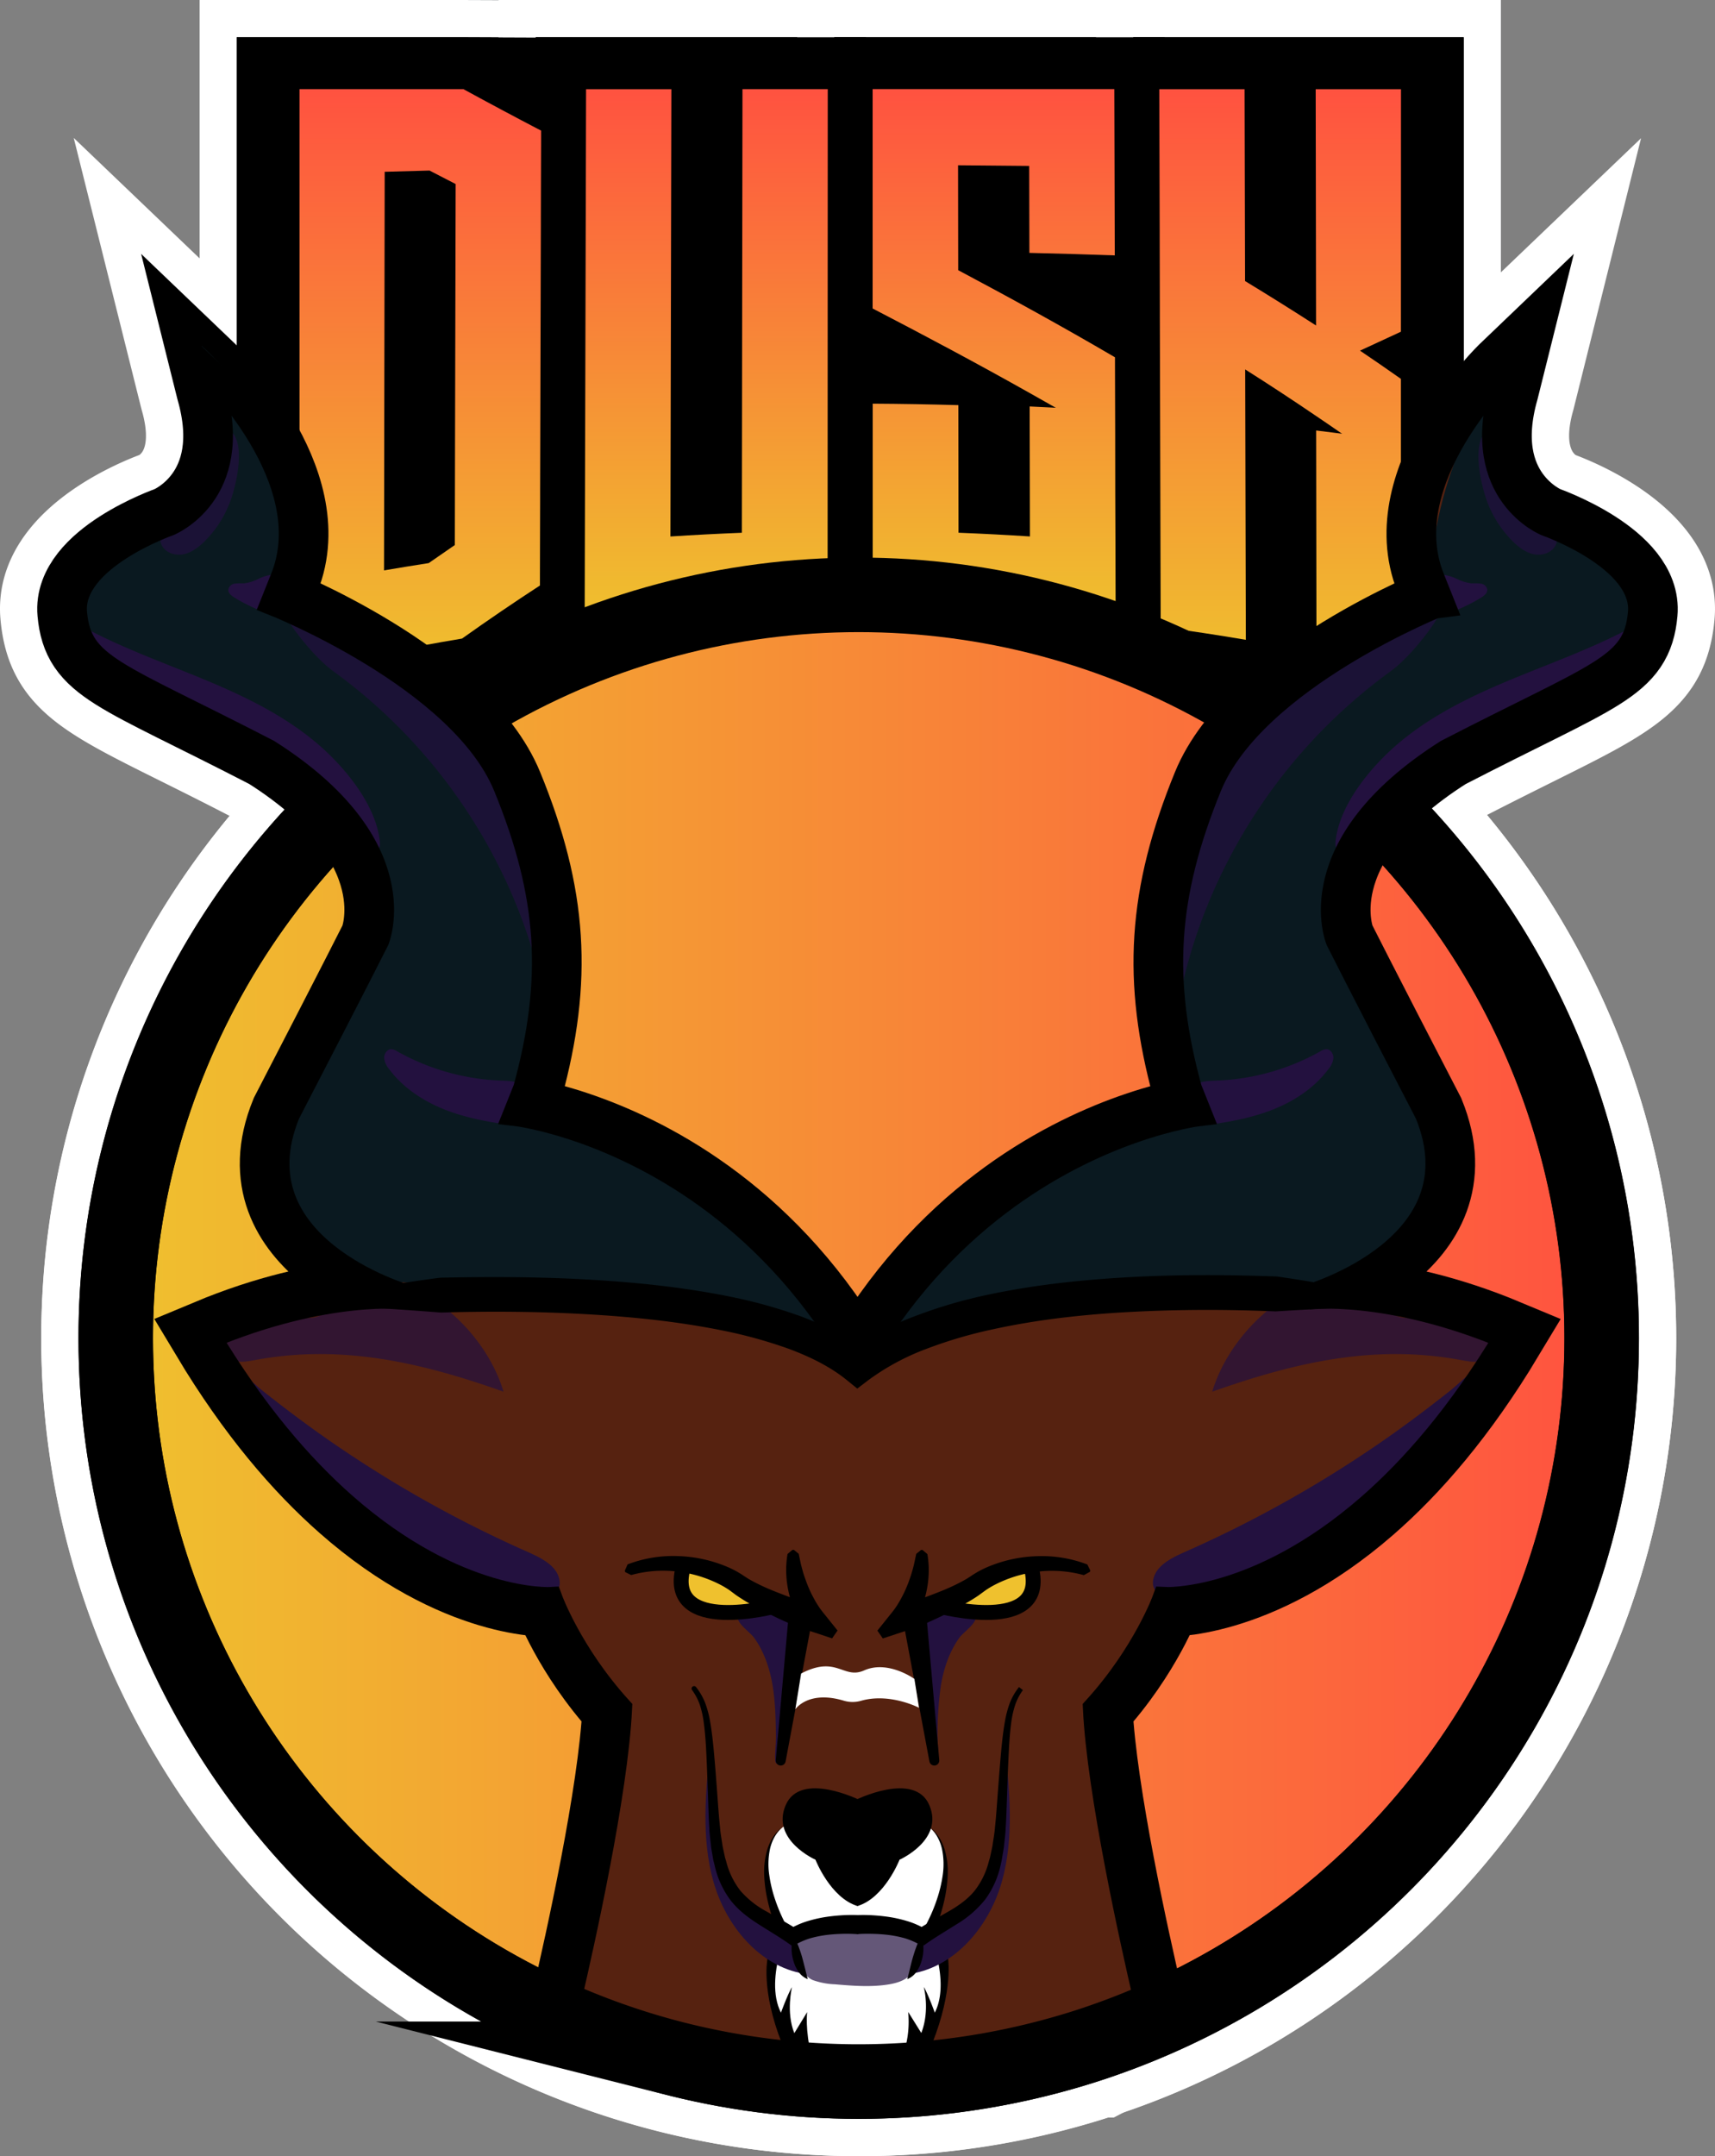 <svg xmlns="http://www.w3.org/2000/svg" xmlns:xlink="http://www.w3.org/1999/xlink" viewBox="0 0 690.62 867.76"><rect x="0" y="0" width="690.62" height="867.76" fill="#808080" stroke="none"/><defs><style>.cls-1{isolation:isolate;}.cls-2{fill:#0a1920;}.cls-3,.cls-4,.cls-5,.cls-6,.cls-7{stroke:#fff;}.cls-13,.cls-14,.cls-15,.cls-17,.cls-19,.cls-23,.cls-28,.cls-3,.cls-4,.cls-5,.cls-7{stroke-miterlimit:10;}.cls-13,.cls-14,.cls-15,.cls-16,.cls-17,.cls-3,.cls-4,.cls-5,.cls-6,.cls-7{stroke-width:30px;}.cls-3{fill:url(#Gradiente_sem_nome_5);}.cls-14,.cls-16,.cls-17,.cls-19,.cls-23,.cls-25,.cls-28,.cls-32,.cls-4,.cls-6,.cls-7{fill:none;}.cls-14,.cls-16,.cls-23,.cls-24,.cls-25,.cls-26,.cls-32,.cls-4,.cls-6{stroke-linecap:round;}.cls-16,.cls-24,.cls-25,.cls-27,.cls-29,.cls-32,.cls-6{stroke-linejoin:bevel;}.cls-8{fill:#fff;}.cls-9{fill:url(#Gradiente_sem_nome_5-2);}.cls-10{fill:url(#Gradiente_sem_nome_5-3);}.cls-11{fill:url(#Gradiente_sem_nome_5-4);}.cls-12{fill:url(#Gradiente_sem_nome_5-5);}.cls-13,.cls-14,.cls-15,.cls-16,.cls-17,.cls-19,.cls-23,.cls-24,.cls-25,.cls-26,.cls-27,.cls-28,.cls-29,.cls-30,.cls-31,.cls-32{stroke:#000;}.cls-13{fill:url(#Gradiente_sem_nome_5-6);}.cls-18{fill:#562210;}.cls-19{stroke-width:14px;}.cls-20{fill:#efc12e;}.cls-21,.cls-22{fill:#23113f;}.cls-21{opacity:0.7;mix-blend-mode:screen;}.cls-22{mix-blend-mode:overlay;}.cls-23,.cls-28{stroke-width:10px;}.cls-24,.cls-26,.cls-29,.cls-30,.cls-32{stroke-width:4px;}.cls-25{stroke-width:6px;}.cls-26,.cls-30,.cls-31{stroke-linejoin:round;}.cls-27,.cls-31{stroke-width:2px;}</style><linearGradient id="Gradiente_sem_nome_5" x1="31.61" y1="538.58" x2="659.97" y2="538.58" gradientUnits="userSpaceOnUse"><stop offset="0" stop-color="#efc12e"/><stop offset="1" stop-color="#ff5240"/></linearGradient><linearGradient id="Gradiente_sem_nome_5-2" x1="169.25" y1="270.29" x2="169.25" y2="35.87" xlink:href="#Gradiente_sem_nome_5"/><linearGradient id="Gradiente_sem_nome_5-3" x1="284.39" y1="250.08" x2="284.39" y2="35.87" xlink:href="#Gradiente_sem_nome_5"/><linearGradient id="Gradiente_sem_nome_5-4" x1="400.36" y1="250.08" x2="400.36" y2="35.87" xlink:href="#Gradiente_sem_nome_5"/><linearGradient id="Gradiente_sem_nome_5-5" x1="515.47" y1="270.29" x2="515.47" y2="35.87" xlink:href="#Gradiente_sem_nome_5"/><linearGradient id="Gradiente_sem_nome_5-6" x1="46.61" y1="538.58" x2="644.97" y2="538.58" xlink:href="#Gradiente_sem_nome_5"/></defs><title>full-logo-dusk</title><g class="cls-1"><g id="Camada_2" data-name="Camada 2"><g id="preview"><g id="amarelo"><path class="cls-2" d="M345.79,852.76a314.18,314.18,0,1,1,222.16-92A312.13,312.13,0,0,1,345.79,852.76Z"/><path class="cls-2" d="M446.54,806.77c-5.59-24-18.78-83.58-20.45-118.46l-.29-6.2,4.18-4.6a135.34,135.34,0,0,0,24.95-39l3.94-10.62,10.9.81c2.24.06,32.25,0,70.38-32.61l1.16-1c15.11-13.15,29.45-29.77,42.77-49.55-33.55-10.92-55.1-8.71-55.34-8.68l-6-29.3c8.14-2.38,31-12,38.65-27.82,3.59-7.42,3.49-15.71-.29-25.32-27.4-52.85-35.35-68.73-35.68-69.38l-.41-.89c-.85-2-20.09-50.12,49.69-94.31l.56-.35.59-.31c11.9-6.14,21.85-11.09,30.62-15.45,36.86-18.32,38.37-20.09,39.13-28.44.46-5-13.65-15.34-28-20.41l-.59-.22c-8.18-3.27-19.39-11.72-25.6-26.05-3.33,9.54-4.39,19.5-.79,28.5l9.59,24-14,5.53c-19.44,7.7-72.7,34.51-85.4,65.54-16.49,40.32-18.57,70.56-7.61,111.28l10.93,27.37-19.46,2.26s-9.76,1.25-24.18,6.36c-29.94,10.61-72,34.47-102.16,87.88l-26.12-14.77c34.75-61.48,83.49-89.07,118.26-101.39,4.66-1.65,8.92-3,12.69-4-11.49-45.27-8.6-81.14,9.89-126.32,15.28-37.37,64.26-64.53,88.45-76-15.82-47.6,32.65-94.69,34.77-96.72l37.48-35.84L619.11,161c-7.43,26,5.75,34.19,9.13,35.82,7.52,2.73,50.12,19.63,47.24,51.21-2.37,26.1-18,33.85-55.64,52.58-8.53,4.25-18.19,9.05-29.63,14.94-44.07,28.15-38.6,53.31-37.53,56.92,2,3.91,11.25,22.25,35.39,68.81l.32.61.26.63c7.22,17.73,7.12,35.18-.31,50.44a67.21,67.21,0,0,1-13.86,18.79,241.57,241.57,0,0,1,38,12.37l16,6.68-8.93,14.88c-16.17,26.94-34.1,49.6-53.39,67.44v.13l-5.15,4.5c-34.91,30.38-66.12,38.31-81.93,40.31a171.8,171.8,0,0,1-22.62,34.74c2.74,34.25,15.33,90.08,19.31,107.16Z"/><path class="cls-2" d="M349.32,640.51l.33-.42.22-.31.36-.55c.36-.55.74-1.17,1-1.7l.18-.33a34.14,34.14,0,0,0,2-4.11c.26-.64.52-1.34.83-2.27.24-.7.49-1.46.63-2l.09-.38.12-.37c.3-1,.57-2.29.87-3.77l.36-1.69,2.54-11.85h25.35L386.11,622a52,52,0,0,1,5.5-2.89l.14-.06A68,68,0,0,1,417,613.27c.8,0,1.59,0,2.38,0a63.61,63.61,0,0,1,23.25,4.26l13.27,5.19-9.18,27.58L433,646.46a35.37,35.37,0,0,0-9.35-1.26,36.49,36.49,0,0,0-4.18.25,37.42,37.42,0,0,0-12.94,3.93,21.33,21.33,0,0,0-2.19,1.33l-1.76,1.3c-1.11.85-2.12,1.5-2.93,2l-.12.08c-3.39,2.17-6.59,3.84-9.68,5.46l-.43.22c-2.84,1.46-6.22,3.16-9.79,4.74s-7.14,2.93-10.67,4.1l-57.42,19Z"/><path class="cls-2" d="M396.68,664a90.78,90.78,0,0,1-22.35-3.07l7.73-29-3.87,14.5L382,631.91c7.85,2.06,18.29,2.69,21.08,1.28a4,4,0,0,0-1.36,1.38l28.16-7c3.71,14.83-2.42,23.63-6.41,27.55C416.49,662,406.21,664,396.68,664Z"/><path class="cls-2" d="M330.32,767.61c-1-30.53-1-42.6-1-43.1v-9.27l8.3-4.15c2.12-1.06,13.3-6.36,24.8-6.36,12,0,21.3,5.79,25.62,15.87,6.83,15.94-1.49,30.65-14.26,38.68-3.73,7.1-11.45,18.42-24.17,22.21L331,787.06Z"/><polygon class="cls-2" points="347.68 637.51 384.53 632.43 391.18 707.22 361.49 711.31 347.68 637.51"/><path class="cls-2" d="M362.87,794.53a13.8,13.8,0,0,0-2.63-1.06,32.7,32.7,0,0,0-4-.81,46.91,46.91,0,0,0-4.79-.36l-1.4,0c-1.21,0-2.34,0-3.28.12l-15.07,1.26L329,757.42l15.5-.65c1,0,2-.07,3-.07,1.74,0,3.51.06,5.56.19q4.38.3,8.49,1l.16,0a69.46,69.46,0,0,1,8.36,2.05l1.38-.78c1.18-.67,2.36-1.33,3.52-2,3.31-1.92,5.35-3.45,6.57-4.95l.1-.11a18.12,18.12,0,0,0,3.09-6.64l.39-1.31.23-1.09c.09-.46.2-.92.3-1.38s.19-.85.27-1.28c.11-.77.22-1.53.34-2.29.21-1.32.4-2.56.47-3.55l0-.26,0-.26c.33-3,.56-6.15.8-9.46l.33-4.38.09-1.13c.32-4.35.66-8.85,1.06-13.32.49-5.49,1-10.43,1.9-15.61l0-.19a54.81,54.81,0,0,1,2.6-9.52,38.42,38.42,0,0,1,5.78-10.11l23.93,18.07a8.72,8.72,0,0,0-1.22,2.3,27.1,27.1,0,0,0-.95,4.33c-.53,4-.76,8-1,12.87-.21,4.31-.36,8.79-.51,13.11l0,1c-.05,1.47-.1,2.87-.15,4.28-.11,3.34-.22,6.79-.45,10.35-.09,2.14-.31,4.11-.52,5.86-.07.68-.15,1.36-.22,2l0,.38c-.15,1.19-.33,2.23-.5,3.15l-.18,1-.43,2.51-.56,2.25A50.77,50.77,0,0,1,407.81,773c-4.73,6.27-10.61,10.42-15.21,13.34l-3.8,2.36c-2.74,1.69-5.32,3.29-7.68,4.94l-8.75,6.1Z"/><path class="cls-2" d="M244,807.32l-29.22-6.81c4-17.19,16.68-73.37,19.44-107.71a171.36,171.36,0,0,1-22.62-34.74c-16-2-47.57-10.07-82.85-41.12-20.9-18.39-40.29-42.36-57.63-71.26L62.15,530.8l16-6.68a240.9,240.9,0,0,1,38-12.37A67.43,67.43,0,0,1,102.28,493c-7.42-15.26-7.53-32.71-.31-50.44l.26-.63.32-.61c24.14-46.57,33.43-64.91,35.39-68.81,1.07-3.61,6.55-28.77-37.53-56.92C89,309.66,79.32,304.86,70.78,300.61,33.11,281.88,17.51,274.13,15.14,248c-2.88-31.58,39.72-48.48,47.24-51.21C65.77,195.19,79,187,71.52,161l-.13-.49-14.57-58.3,37.49,35.85c2.12,2,50.6,49.13,34.77,96.72,24.2,11.51,73.17,38.67,88.46,76,18.48,45.2,21.37,81.06,9.88,126.33,3.59,1,7.63,2.24,12,3.79a212.7,212.7,0,0,1,58,31.24c24.51,18.55,45,42.23,60.92,70.38l-26.12,14.77c-30.32-53.66-72.6-77.52-102.72-88.08-14.1-4.95-23.57-6.15-23.66-6.16l-19.48-2.26,11-27.38c11-40.71,8.88-70.95-7.61-111.27-12.7-31-66-57.84-85.41-65.54l-14-5.55,9.58-24c3.69-9.24,2.57-19.23-.75-28.61-6.2,14.4-17.45,22.88-25.65,26.16l-.61.23C58.66,230,44.56,240.27,45,245.31c.75,8.35,2.27,10.12,39.12,28.44,8.78,4.37,18.72,9.31,30.63,15.45l.58.31.56.35c69.78,44.19,50.54,92.29,49.69,94.31l-.41.89c-.32.65-8.27,16.53-35.67,69.38-3.79,9.61-3.88,17.9-.3,25.32,7.63,15.79,30.51,25.44,38.69,27.83l-6,29.29c-.17,0-21.77-2.24-55.35,8.68,13.09,19.43,27.16,35.81,42,48.86,39.85,35.08,71.92,34.3,72.25,34.31l11.12-.62,3.81,10.47a135.42,135.42,0,0,0,24.93,38.93l4.19,4.6-.3,6.21C262.86,723.25,249.59,783.18,244,807.32Z"/><path class="cls-2" d="M321.66,668.63c-3.53-1.17-7-2.5-10.61-4.08s-7-3.3-9.85-4.76l-.4-.21c-3.1-1.62-6.3-3.3-9.64-5.43L291,654c-.81-.52-1.81-1.17-2.93-2l-1.76-1.31a20.3,20.3,0,0,0-2.19-1.33,37.52,37.52,0,0,0-13-3.94,37.11,37.11,0,0,0-4.13-.24,35.37,35.37,0,0,0-9.35,1.26l-13.73,3.8-9.18-27.58L248,617.49a63.56,63.56,0,0,1,23.24-4.26c.79,0,1.59,0,2.38,0A68,68,0,0,1,298.87,619l.14.06a53.14,53.14,0,0,1,5.51,2.89l1.92-11.23h25.33l2.55,11.84q.19.85.36,1.71c.31,1.48.57,2.76.88,3.76l.11.38.1.38c.13.54.38,1.27.62,2,.32,1,.58,1.65.82,2.24a35.46,35.46,0,0,0,2,4.17l.19.32c.28.54.67,1.15,1,1.7l.15.23c.08.12.16.25.25.36l.13.19.09.13.29.36,37.78,47.12Z"/><path class="cls-2" d="M341,781.49c-12.71-3.79-20.44-15.11-24.16-22.21-12.78-8-21.1-22.74-14.27-38.68,4.32-10.08,13.66-15.87,25.62-15.87,11.51,0,22.68,5.3,24.81,6.36l8.29,4.15v9.27c0,.5,0,12.57-1,43.1l-.63,19.45Z"/><polygon class="cls-2" points="299.44 707.22 306.09 632.43 342.94 637.51 329.13 711.31 299.44 707.22"/><path class="cls-2" d="M309.5,793.61c-2.35-1.65-4.94-3.24-7.68-4.94l-3.77-2.34c-4.62-2.94-10.5-7.09-15.24-13.36a50.61,50.61,0,0,1-8.71-19.09l-.57-2.25-.43-2.51-.18-1c-.17-.92-.35-2-.5-3.15l0-.38c-.06-.68-.14-1.36-.22-2-.2-1.75-.43-3.73-.51-5.88-.24-3.57-.35-7-.46-10.39-.05-1.39-.09-2.78-.15-4.17l0-1.07c-.15-4.33-.31-8.8-.52-13.14-.23-4.67-.46-8.89-1-12.85a26.12,26.12,0,0,0-.93-4.26,8.8,8.8,0,0,0-1.24-2.36l23.93-18.07a38.46,38.46,0,0,1,5.81,10.17,55.84,55.84,0,0,1,2.58,9.46l0,.19c.93,5.17,1.41,10.11,1.9,15.58.4,4.55.75,9.1,1.08,13.5l.08,1c.11,1.38.21,2.83.32,4.28.24,3.32.47,6.45.8,9.5l0,.26,0,.26c.07,1,.27,2.23.47,3.55.12.76.24,1.53.35,2.3.07.42.17.84.26,1.25s.21.94.3,1.4l.24,1.09.39,1.32a17.83,17.83,0,0,0,3.09,6.63l.09.12c1.23,1.49,3.26,3,6.61,5,1.12.65,2.3,1.31,3.48,2l1.39.78a68.54,68.54,0,0,1,8.36-2.05l.16,0c2.73-.46,5.56-.79,8.41-1,2.12-.14,3.89-.2,5.63-.2,1,0,2,0,3,.07l15.5.65-2.75,36.24-15.06-1.26c-.94-.08-2.08-.12-3.29-.12l-1.42,0a47,47,0,0,0-4.76.36,32.49,32.49,0,0,0-4,.81,14.07,14.07,0,0,0-2.63,1.06l-9.5,5.19Z"/><path class="cls-2" d="M345.79,852.76a315.39,315.39,0,0,1-75.56-9.15h0l-1.83-.46A313.89,313.89,0,0,1,31.61,538.58,313.21,313.21,0,0,1,124.8,315.26l21.1,21.32A284.25,284.25,0,0,0,274.82,813.83l.95.24a286.1,286.1,0,0,0,152.8-3.56l2.14-.65c1.44-.44,2.92-.92,4.49-1.44l2.21-1.16h1.2c.85-.29,1.71-.59,2.56-.9l2.37-1H444c4.11-1.51,8.22-3.13,12.24-4.83a284.26,284.26,0,0,0,86.71-466.63l20.82-21.6a314.28,314.28,0,0,1-95.87,515.88c-5.33,2.24-10.78,4.36-16.21,6.3l-.11,0h0l-2.37.83-2.15.74-2.23,1.17h-1.28c-2.17.72-4.23,1.37-6.23,2l-2.14.63A314,314,0,0,1,345.79,852.76Z"/><g id="laranja"><path class="cls-2" d="M80.34,0H183.93l79.73.31L267,2.13c6.3,3.43,9.69,9.73,8.86,16.45-1.37,11-12.17,14.57-16.79,16.1-4.35,1.44-9.82,2.85-15.11,4.21l-.64.17,0,13.53-.51,186.55,0,9.78c6,2.61,11.33,6.62,12.58,14.3,1.08,6.56-1.85,13-7.83,17.27l-2.92,2.08-56.65,8.53-3.72.64c-10.58,1.76-21.2,3.72-31.62,5.82-5.12,1-10.3,2.12-15.38,3.24-6.29,1.37-12.67,2.83-19,4.34l-37.93,9.11Z"/><path class="cls-2" d="M95.34,15h88.59l75.88.3c10.27,5.59-51.5,12.87-40,18.9l8.47,4.43,0,13.93-.51,186.54,0,8.51-7.12,4.65c-11,7.18,28.54,8.63,18.17,16l-53.26,8-3.88.66c-10.69,1.79-21.45,3.77-32,5.91-5.16,1-10.42,2.14-15.63,3.28-6.4,1.4-12.88,2.89-19.24,4.42l-19.43,4.66Z"/><path class="cls-2" d="M200.77,0H363.71l-.08,278.37-30.45.29c-11.59.11-23.35.44-34.95,1-9.66.45-19.45,1.05-29.08,1.79-11.56.88-23.28,2-34.84,3.3L200,288.61Z"/><path class="cls-2" d="M215.73,15h133l-.08,248.51-15.6.15c-11.78.12-23.72.45-35.49,1-9.81.45-19.74,1.06-29.54,1.81-11.75.9-23.65,2-35.38,3.35l-17.57,2Z"/><path class="cls-2" d="M484.75,288.61l-34.31-3.89c-11.55-1.31-23.27-2.42-34.84-3.31-9.67-.73-19.45-1.33-29.09-1.78-11.59-.53-23.35-.86-34.94-1l-30.45-.29,0-131.44H331.4l-10.31-5.33,0-21.79L321,0l30.76,0H484l.32,118.55-1.44,6.24,1.51.88v18.85Zm-133.64-40h.75c11.95.12,24.07.46,36,1,9.94.45,20,1.07,30,1.83,11.93.91,24,2.06,35.92,3.41l.85.1-.3-112.12-.38-.22.38.2V139a13.45,13.45,0,0,0-3.07,11.29c-.12-.43-.44-1.23-.82-2.14a6.19,6.19,0,0,0,.22,1.2c-.07-.25-.34-.94-.51-1.39-.27-.72-.59-1.57-.9-2.54q-.15-.32-.27-.6c-1.06-2.38-2.16-4.85-3-7.11-3.77-10.71.72-16.83,3.74-19.54a15.89,15.89,0,0,1,4.45-2.79l0-.2L454.05,30H351l0,93.33.41.21-.41.78v8.13h-4.21l-7.48,14.48h11.69Z"/><path class="cls-2" d="M344.59,136.86l-8.51-4.4V119.79L336,15H469l.28,101.86L464.65,137c-5.24-.18,4.38,11.54-.88,11.38,8.43,4.73-10.06-23.22-2.22-18.63l7.81,4.56v10.25l.34,127.28-17.58-2c-11.72-1.32-23.62-2.45-35.38-3.35-9.8-.75-19.74-1.36-29.54-1.81-11.77-.54-23.71-.87-35.49-1l-15.6-.15,0-116.58"/><path class="cls-2" d="M604.41,314.25l-37.94-9.11c-11.34-2.72-22.89-5.27-34.33-7.58l-14.28-2.88-14.48-2.46c-11.46-2-23.12-3.72-34.65-5.25l-26.64-3.54L441.31,0h163.1V142.59h-30V30h-103L472,257.14l.66.09c11.89,1.58,23.91,3.4,35.73,5.41l29.07,4.95V268l.59.12c11.79,2.38,23.71,5,35.41,7.82l.93.22v-132h30Z"/><path class="cls-2" d="M589.41,144.19v151L570,290.56c-11.5-2.77-23.23-5.36-34.87-7.7l-12.62-2.55v-.06l-16.58-2.82c-11.65-2-23.5-3.78-35.2-5.33l-13.64-1.81L456.35,15H589.41V142.59"/><path class="cls-2" d="M95.34,15h88.59l75.88.3c10.27,5.59-51.5,12.87-40,18.9l8.47,4.43,0,13.93-.51,186.54,0,8.51-7.12,4.65c-11,7.18,28.54,8.63,18.17,16l-53.26,8-3.88.66c-10.69,1.79-21.45,3.77-32,5.91-5.16,1-10.42,2.14-15.63,3.28-6.4,1.4-12.88,2.89-19.24,4.42l-19.43,4.66Z"/><path class="cls-2" d="M215.73,15h133l-.08,248.51-15.6.15c-11.78.12-23.72.45-35.49,1-9.81.45-19.74,1.06-29.54,1.81-11.75.9-23.65,2-35.38,3.35l-17.57,2Z"/><path class="cls-2" d="M344.59,136.86l-8.51-4.4V119.79L336,15H469l.28,101.86L464.65,137c-5.24-.18,4.38,11.54-.88,11.38,8.43,4.73-10.06-23.22-2.22-18.63l7.81,4.56v10.25l.34,127.28-17.58-2c-11.72-1.32-23.62-2.45-35.38-3.35-9.8-.75-19.74-1.36-29.54-1.81-11.77-.54-23.71-.87-35.49-1l-15.6-.15,0-116.58"/><path class="cls-2" d="M589.41,144.19v151L570,290.56c-11.5-2.77-23.23-5.36-34.87-7.7l-12.62-2.55v-.06l-16.58-2.82c-11.65-2-23.5-3.78-35.2-5.33l-13.64-1.81L456.35,15H589.41V142.59"/><path class="cls-2" d="M186.6,35.87q15.65,8.54,31.29,16.7c0,.55,0,1.11,0,1.66v2.51l-.09,30.6c0,1.39,0,2.78,0,4.17l-.06,21.7q-.09,30.89-.17,61.76l-.06,22c0,1.39,0,2.78,0,4.17q0,15.16-.08,30.32c0,.93,0,1.86,0,2.79,0,.46,0,.92,0,1.39Q201.69,245.88,186.05,257l-.3.05q-15.62,2.61-31.16,5.74-7.64,1.54-15.23,3.2-9.39,2.06-18.75,4.3V35.87h66Zm-3.36,142.44.15-63.24q.06-20.52.1-41-5.27-2.7-10.52-5.43l-18.06.5-.27,160.42q9-1.54,18-2.94,5.25-3.67,10.52-7.27Q183.19,198.83,183.24,178.31Z"/><path class="cls-2" d="M333.27,244.09q-17.29.16-34.58,1-14.4.66-28.78,1.76-17.25,1.32-34.47,3.27,0-15.69.08-31.38.25-91.42.49-182.83h34.35q-.19,90-.38,180,14.37-.93,28.76-1.5.12-89.27.25-178.53h34.34q0,88.86-.05,177.71Q333.28,228.83,333.27,244.09Z"/><path class="cls-2" d="M448.73,35.87l.09,31.39.09,35.52q-17.18-.61-34.38-1,0-17.49-.08-35-14.32-.15-28.65-.26l.06,42.22C406.91,119.92,428,131.5,449,143.8c0,.37,0,.74,0,1.11v1.92q0,14.19.08,28.36c0,.92,0,1.84,0,2.76q0,20.37.1,40.75l.09,31.38q-17.22-2-34.47-3.27-14.38-1.09-28.79-1.76-17.28-.8-34.58-1V213.58q0-25.56,0-51.12,17.25.1,34.49.59,0,25.66.07,51.35,14.39.57,28.76,1.5-.06-26.16-.11-52.32c3.52.16,7,.33,10.57.52l-.6-.3q-5-2.85-10-5.65c-21.08-11.87-42.16-23.08-63.21-34v-2.94q0-13.78,0-27.57V91q0-12.32,0-24.63,0-15.25,0-30.51h97.32Z"/><path class="cls-2" d="M564.14,133.5q-8.25,3.85-16.48,7.62,8.25,5.56,16.48,11.36V270.29q-16.93-4.07-34-7.5L530,173.25q5.25.63,10.49,1.31l-.6-.37q-4.95-3.44-9.9-6.77-14.25-9.69-28.56-18.74.13,54.42.26,108.82-17.1-2.91-34.29-5.19-.17-62.31-.34-124.63c0-1,0-2,0-3.06Q467,110.29,467,96c0-.92,0-1.85,0-2.78q-.08-28.65-.16-57.31h34.35q.1,38.61.19,77.2,14.31,8.69,28.59,17.89l-.15-95.09h34.35Z"/></g><circle class="cls-2" cx="345.79" cy="538.58" r="299.18"/><g id="direita"><path class="cls-2" d="M461.15,803.36c-5-21.55-18.45-81.77-20.07-115.76,20-22,27.93-43.89,27.93-43.89s36.95,2,82.14-37.28h0C569,590.93,588.06,569,606.68,538c-47.89-20-79.81-16-79.81-16s69.84-19.95,47.89-73.82c-27.94-53.88-35.91-69.83-35.91-69.83s-16-37.91,43.89-75.82c61.85-31.92,75.81-33.92,77.81-55.86s-37.91-35.92-37.91-35.92-29.93-12-18-53.87l2-8s-45.89,43.89-29.93,83.8l4,10S504.93,272.6,487,316.49s-20,77.81-8,121.71l4,10s-11,1.28-27.46,7.12c-29.59,10.49-76.89,35.69-110.21,94.63"/><path class="cls-2" d="M437,632a50.23,50.23,0,0,0-19.3-1.46,52.58,52.58,0,0,0-18.22,5.59,36,36,0,0,0-4,2.44l-2,1.46c-.7.54-1.43,1-2.15,1.46-2.89,1.85-5.86,3.4-8.83,5s-6,3-9,4.36-6.13,2.52-9.32,3.58l-9.3,3.08,6.07-7.58c.23-.29.59-.74.88-1.15s.6-.87.9-1.31c.57-.9,1.14-1.82,1.66-2.77a50.17,50.17,0,0,0,2.83-5.91c.42-1,.79-2.07,1.15-3.12s.71-2.12,1-3.21c.65-2.16,1.05-4.39,1.54-6.67h.57a35.34,35.34,0,0,1,.51,7.06,38.24,38.24,0,0,1-.85,7.12,39.83,39.83,0,0,1-2.12,6.93c-.46,1.13-1,2.24-1.54,3.33-.3.54-.59,1.09-.92,1.62a17,17,0,0,1-1.1,1.67l-3.22-4.5c3-1.22,6-2.43,9.06-3.58s6.11-2.27,9.11-3.51a82.52,82.52,0,0,0,8.69-4.12c.69-.39,1.37-.77,2-1.2l1-.64c.37-.25.73-.5,1.11-.73a37.51,37.51,0,0,1,4.58-2.46,53.38,53.38,0,0,1,19.71-4.48,49.57,49.57,0,0,1,19.65,3.2Z"/><path class="cls-2" d="M378.19,646.42s43.91,11.71,37.17-15.25"/><path class="cls-2" d="M344.31,724.51s23.95-12,29.93,2-12,21.94-12,21.94-6,15.39-17,18.67C344.31,736.48,344.31,724.51,344.31,724.51Z"/><polygon class="cls-2" points="370.99 649.44 376.24 708.55 365.32 650.22 370.99 649.44"/><path class="cls-2" d="M345.1,771.75a65.13,65.13,0,0,1,7,.11c2.31.16,4.62.42,6.92.81a53.39,53.39,0,0,1,6.84,1.7,33.81,33.81,0,0,1,6.57,3l-2.48.06c4.12-2.64,8.41-4.92,12.49-7.27s7.84-5,10.69-8.44a32.71,32.71,0,0,0,6-12.19l.49-1.67.37-1.72c.23-1.15.52-2.29.71-3.45.32-2.34.78-4.66.95-7,.52-4.7.8-9.51,1.17-14.27s.72-9.55,1.14-14.32.88-9.56,1.73-14.29a40.83,40.83,0,0,1,1.86-7,23.88,23.88,0,0,1,3.57-6.22,23.5,23.5,0,0,0-3.29,6.32,39.39,39.39,0,0,0-1.57,7c-.65,4.72-.91,9.49-1.14,14.26s-.39,9.56-.56,14.34-.27,9.55-.6,14.38c-.08,2.41-.44,4.82-.68,7.23-.15,1.2-.4,2.4-.59,3.6l-.31,1.81L402,750.3a35.86,35.86,0,0,1-6.09,13.59,41.73,41.73,0,0,1-11.31,9.75c-4.11,2.6-8.18,5-12,7.67l-1.14.79-1.34-.73a29.93,29.93,0,0,0-5.65-2.32,48.67,48.67,0,0,0-6.18-1.26c-2.1-.27-4.23-.43-6.37-.49a62.9,62.9,0,0,0-6.33.15Z"/></g><g id="esquerda"><path class="cls-2" d="M345.31,549.93C311.76,490.58,264,465.44,234.5,455.08c-16.15-5.66-26.85-6.9-26.85-6.9l4-10c12-43.9,10-77.81-8-121.71s-93.77-73.81-93.77-73.81l4-10c16-39.91-29.92-83.8-29.92-83.8l2,8c12,41.9-18,53.87-18,53.87s-39.9,14-37.9,35.92,16,23.94,77.81,55.86c59.85,37.91,43.89,75.82,43.89,75.82s-8,15.95-35.91,69.83c-22,53.87,47.88,73.82,47.88,73.82s-31.92-4-79.8,16c18.31,30.53,37.1,52.26,54.67,67.72,45.57,40.11,83,38,83,38s8,21.94,27.94,43.89c-1.64,34.27-15.29,95.26-20.2,116.31"/><path class="cls-2" d="M253.44,631.46a49.57,49.57,0,0,1,19.65-3.2,53.29,53.29,0,0,1,19.71,4.48,37.63,37.63,0,0,1,4.59,2.46c.37.23.73.48,1.1.73l1,.64c.62.43,1.31.81,2,1.2a82.69,82.69,0,0,0,8.7,4.12c3,1.24,6.05,2.35,9.1,3.51s6.08,2.36,9.07,3.58l-3.23,4.5a17,17,0,0,1-1.1-1.67c-.33-.53-.61-1.08-.91-1.62-.57-1.09-1.09-2.2-1.55-3.33a41.63,41.63,0,0,1-2.12-6.93,39.1,39.1,0,0,1-.85-7.12,35.34,35.34,0,0,1,.51-7.06h.57c.49,2.28.89,4.51,1.55,6.67.27,1.09.62,2.16,1,3.21s.73,2.1,1.15,3.12a48.64,48.64,0,0,0,2.83,5.91c.51,1,1.08,1.87,1.66,2.77.29.44.58.89.89,1.31s.65.86.88,1.15l6.08,7.58-9.31-3.08c-3.19-1.06-6.26-2.25-9.32-3.58s-6-2.83-9-4.36-5.93-3.1-8.83-5c-.72-.46-1.44-.92-2.15-1.46l-1.95-1.46a36.17,36.17,0,0,0-4-2.44,52.58,52.58,0,0,0-18.22-5.59,50.24,50.24,0,0,0-19.3,1.46Z"/><path class="cls-2" d="M346.31,724.51s-23.94-12-29.93,2,12,21.94,12,21.94,6,15.39,17,18.67C346.31,736.48,346.31,724.51,346.31,724.51Z"/><polygon class="cls-2" points="325.3 650.22 314.39 708.55 319.64 649.44 325.3 650.22"/><path class="cls-2" d="M345.1,777.45a63,63,0,0,0-6.34-.15c-2.13.06-4.27.22-6.37.49a48.16,48.16,0,0,0-6.17,1.26,29.39,29.39,0,0,0-5.65,2.32l-1.35.73-1.13-.79c-3.84-2.68-7.92-5.07-12-7.67s-8.23-5.66-11.31-9.75a35.69,35.69,0,0,1-6.08-13.59l-.45-1.78-.32-1.81c-.19-1.2-.44-2.4-.59-3.6-.23-2.41-.6-4.82-.68-7.23-.33-4.83-.41-9.59-.6-14.38s-.33-9.56-.55-14.34-.5-9.54-1.15-14.26a40.27,40.27,0,0,0-1.56-7,23.82,23.82,0,0,0-3.3-6.32,23.88,23.88,0,0,1,3.57,6.22,40.86,40.86,0,0,1,1.87,7c.84,4.73,1.29,9.52,1.72,14.29s.78,9.54,1.14,14.32.66,9.57,1.17,14.27c.17,2.37.63,4.69.95,7,.19,1.16.48,2.3.71,3.45l.37,1.72.5,1.67a32.56,32.56,0,0,0,6,12.19,38.22,38.22,0,0,0,10.68,8.44c4.08,2.35,8.37,4.63,12.49,7.27l-2.48-.06a33.81,33.81,0,0,1,6.57-3,53.8,53.8,0,0,1,6.84-1.7c2.3-.39,4.61-.65,6.92-.81a65.28,65.28,0,0,1,7-.11Z"/></g><path class="cls-2" d="M658.54,248.33a38.85,38.85,0,0,0-2-9.28,17.67,17.67,0,0,0-2.12-8.88,19.32,19.32,0,0,0-16.27-10.1c-.47-.32-.93-.65-1.4-1-3.76-2.5-8-4-11.91-6.08-.83-.44-1.64-.92-2.42-1.43-.26-.17-.84-.58-1-.74-1.92-1.67-3.7-3.5-5.48-5.32a13.64,13.64,0,0,0-7.25-3.83q-.9-3.79-1.47-7.81c-.48-3.39-3-6.25-6.07-8.1a40.67,40.67,0,0,0,.48-4.89c0-.85,1-2.49-.18-1,3.2-4,3.93-9.55,0-13.48-3.33-3.32-10.26-4-13.48,0-5.22,6.57-5.9,15.11-6.45,23.42-.15.21-.29.43-.43.65-6.45,10.71-10.42,25.08-5.56,36.71a20.32,20.32,0,0,0-.85,4,34.12,34.12,0,0,0,1.81,14.22,13.55,13.55,0,0,0-3.5,1.46c-11.4,6.76-22.63,13.21-33.09,21a80.75,80.75,0,0,0-22,9.74,15,15,0,0,0-7,11.83c-7.4,5.2-16.43,13.1-20.21,22.12a14.27,14.27,0,0,0-4,4.39,42.91,42.91,0,0,0-5.43,17.21c-1.42,4.6-3,9.12-4.74,13.42s-4.27,9.07-5.1,14c-.91,5.38-.36,10-1.71,13.87-1.67,4.78.22,10.39,3.83,14-.28,1.83-.52,3.68-.7,5.54a50.54,50.54,0,0,0,.28,12.66,11.28,11.28,0,0,0-.36,3.83c1.09,13.74,4.42,27.32,8.15,40.75a18.68,18.68,0,0,0-5.87,1.23c-9.24,3.59-18.8,7-28.31,10.59-1.23.23-2.45.5-3.66.84a81.8,81.8,0,0,0-21.82,9.85c-14.77,7-28.59,15.65-39.95,27.59s-20.07,25.71-27.67,40.2c-3,2.57-5.88,5.2-8.72,7.92-7.64-7.62-14.47-16-21.3-24.36-.18-.21-.35-.43-.53-.65a23.47,23.47,0,0,0-6.91-18,196.48,196.48,0,0,0-77.66-47.25,171,171,0,0,0-18.93-5L207.59,449c.31-1.59.53-3.18.69-4.79,6.13-8.46,7.41-18.59,5.53-28.6a82.85,82.85,0,0,0,2.1-15.48,19,19,0,0,0-1.31-7.72l.21-2c1.25-12.85.74-25.79.22-38.67a24.14,24.14,0,0,0-8.25-17.05,23.28,23.28,0,0,0-2.6-7.75c-1.14-2.08-2.3-4.15-3.46-6.21-.2-1.74-.42-3.49-.67-5.24-.83-5.63-5.45-10.64-10.93-13.53-9.39-13.62-20.52-25.77-35.33-34.32-11.61-6.71-23.88-12.41-35.81-18.51-4.14-2.11-8.26-4.23-12.44-6.21a18.15,18.15,0,0,0,4.81-5.88c5-10,4.46-23.53,2-34.19-2.7-11.74-11.13-22-12-34.13-.51-7.31-12-7.36-11.44,0a43.14,43.14,0,0,0,1.21,7.43,4.32,4.32,0,0,0-3.27,3.9c-.91,6.34-1.7,12.72-2.62,19.07a5.43,5.43,0,0,0-4.8,1.58L69.34,211.24l-8.43,5c-.07,0-.14.1-.22.14a22.69,22.69,0,0,0-4.53.68c-2.19.56-4.48,3.09-4.2,5.51a.17.17,0,0,1,0,.07,20.65,20.65,0,0,0-3.12.6c-14.75,4.06-21.78,21.8-14,34.94a37.14,37.14,0,0,0,17.55,15.07,29.72,29.72,0,0,0,8.93,2.13c4,4.3,9,7.71,13.67,11.2,5,3.72,10,7.43,15.19,10.91A162.42,162.42,0,0,0,106.37,307c2.68,1.4,5.38,2.76,8,4.29,2,1.17,4.2,3.32,6.35,4.35-1.43-.74-1.89-1.74.32.15h0l.34.16-.32-.13c.94.79,1.86,1.61,2.76,2.45,1.82,1.7,3.58,3.47,5.26,5.31s3.38,3.88,5,5.87a2.31,2.31,0,0,0,.14.19c.73,1,1.48,2.06,2.21,3.1a318.76,318.76,0,0,1,16.93,28.11,19.16,19.16,0,0,0,2.33,3.29,17.17,17.17,0,0,0-2.83,11.09,3.16,3.16,0,0,1,0,.32,22,22,0,0,0-5,14.11c-1.18,1.79-2.51,3.48-3.61,5.32a53.49,53.49,0,0,0-4.66,10.89c0,.15-.13.35-.22.57s-.39.48-.5.6c-.84.91-1.71,1.8-2.53,2.73a48.21,48.21,0,0,0-6.45,8.72,37.42,37.42,0,0,0-4.54,16.2,112.09,112.09,0,0,0-9.78,20c-2.18,5.87-4.09,12.4-3.66,18.69.44,6.59,2.67,12.92,7.28,17.77a24.48,24.48,0,0,0,2.13,2c2.47,5.46,6.24,9.3,11.32,12.61a17,17,0,0,0,3.76,1.83,26.66,26.66,0,0,0,5.84,3.72,21.48,21.48,0,0,0,7.34,4.42,25.39,25.39,0,0,0,5.38,3.06l.71.61h-.16a24.84,24.84,0,0,0-16.14,6.31,5.5,5.5,0,0,0-4.82.44c-.43.34-.89.65-1.34,1A32.77,32.77,0,0,0,120,528a16,16,0,0,0-6.17,3.45h0l-.66.07c-6.14-4.14-15-4.3-20.3,1.5a17,17,0,0,0-2.65,3.87c-5.11,1.17-6.83,9-1.57,10.74a13.71,13.71,0,0,0,4.22,7.63q4.25,3.9,8.28,8a14.55,14.55,0,0,0,1.44,3.29A50.23,50.23,0,0,0,112,578.33a64.35,64.35,0,0,0,5.81,4.59c.59.83,1.2,1.66,1.78,2.49a20.38,20.38,0,0,0,3.19,3.57,50.62,50.62,0,0,0,7.41,10.26c5.28,5.35,12,9.71,18,14.26q3.4,2.61,6.84,5.17a22.59,22.59,0,0,0,3,3.8,23.75,23.75,0,0,0,16.63,7,57.27,57.27,0,0,0,21.94,8.23,19.62,19.62,0,0,0,9.34,5.26c5.19,1.12,10.75,1.26,16.19,1.45A350.69,350.69,0,0,0,247.91,685a19.26,19.26,0,0,0-1.62,8.22,328.78,328.78,0,0,0,2.52,33.76c-1.05,1.8-2.1,3.59-3.17,5.36-4.51,7.47-8.35,15.6-7.59,24.57a62.19,62.19,0,0,0,2.19,11.38,140.55,140.55,0,0,0-7.86,16.47,12.77,12.77,0,0,0-.69,2.28,13.4,13.4,0,0,0-1.12,1.59c-4.1,7-1.31,15.27,5.13,19.56,8.33,5.56,18,8.8,27.6,11.33,1,1.29,7.52,1.6,9.1,2.36,28.61,13.71,46.57,9.41,84.83,11.44a150.44,150.44,0,0,0,50.06-6c7.73-2.34,15.57-4.78,22.89-8.22,3.26-1.53,7-1,10-3,1-.68,2.71.59,3.82,0,.08.07,3-1.93,3.81-1.9,7.45.93,10.72-9.72,10.41-16.77a14.19,14.19,0,0,0-3.86-9.52c-.32-5.08-1.71-10.49-2.48-15.44q-2-12.69-3.95-25.37c-1.65-10.57-3.6-21.12-7-31.17-.77-5.34-1.75-10.68-1.22-16.08a2.34,2.34,0,0,0-1.74-2.28c0-2.21-.08-4.43-.24-6.66a239.66,239.66,0,0,0,32.82-47.67c.16,0,.33-.07.49-.12a55.1,55.1,0,0,0,7.79-3,55.75,55.75,0,0,1,12.41-1.7c8.42-.35,16.05-2.15,23.37-6.44,6.16-3.63,11.65-8.48,17.12-13s11.5-9.31,16.6-14.53c.92-.95,1.8-2,2.64-3,11-8.33,21.42-17.33,30.26-27.92a17.2,17.2,0,0,0,3.8-8,84.09,84.09,0,0,0,11.34-9.66c8.62-8.78,2.39-24.45-10.11-24.41-9.72,0-19.61-2-29.23-3.26L533.06,525a38.2,38.2,0,0,0-.21-8.49,44.5,44.5,0,0,0,13.5-7.23c12.07-5.4,22-13.7,26.83-27a42.17,42.17,0,0,0-1.06-30.22,16.28,16.28,0,0,0-2.61-11c-2.93-4.52-5.18-6.16-7.86-10.07-.47-.68-.92-1.38-1.37-2.07-.48-1.13-1-2.25-1.57-3.36a79.19,79.19,0,0,0-4.33-7,61.7,61.7,0,0,1-3.51-8.36,16.14,16.14,0,0,0-6-8c-.45-1.27-.9-2.56-1.36-3.89-5-14.84-9.46-28.62-8.06-43.88a21.51,21.51,0,0,0,4.18-4.23c3.79-5,6.38-10.66,9.81-15.88,2.82-4.29,7.61-9.14,11.66-13.64,6.31-7,12.5-14.2,19.16-20.91,4.61,2.68,10.76,3.13,14.86.23l13.06-9.26a16.81,16.81,0,0,0,6.44-8.7c14-3.62,27.82-9.06,36.34-21.2C655.43,258.4,659,253.4,658.54,248.33Z"/><path class="cls-2" d="M658.54,248.33a38.85,38.85,0,0,0-2-9.28,17.67,17.67,0,0,0-2.12-8.88,19.32,19.32,0,0,0-16.27-10.1c-.47-.32-.93-.65-1.4-1-3.76-2.5-8-4-11.91-6.08-.83-.44-1.64-.92-2.42-1.43-.26-.17-.84-.58-1-.74-1.92-1.67-3.7-3.5-5.48-5.32a13.64,13.64,0,0,0-7.25-3.83q-.9-3.79-1.47-7.81c-.48-3.39-3-6.25-6.07-8.1a40.67,40.67,0,0,0,.48-4.89c0-.85,1-2.49-.18-1,3.2-4,3.93-9.55,0-13.48-3.33-3.32-10.26-4-13.48,0-5.22,6.57-5.9,15.11-6.45,23.42-.15.21-.29.43-.43.65-6.45,10.71-10.42,25.08-5.56,36.71a20.32,20.32,0,0,0-.85,4,34.12,34.12,0,0,0,1.81,14.22,13.55,13.55,0,0,0-3.5,1.46c-11.4,6.76-22.63,13.21-33.09,21a80.75,80.75,0,0,0-22,9.74,15,15,0,0,0-7,11.83c-7.4,5.2-16.43,13.1-20.21,22.12a14.27,14.27,0,0,0-4,4.39,42.91,42.91,0,0,0-5.43,17.21c-1.42,4.6-3,9.12-4.74,13.42s-4.27,9.07-5.1,14c-.91,5.38-.36,10-1.71,13.87-1.67,4.78.22,10.39,3.83,14-.28,1.83-.52,3.68-.7,5.54a50.54,50.54,0,0,0,.28,12.66,11.28,11.28,0,0,0-.36,3.83c1.09,13.74,4.42,27.32,8.15,40.75a18.68,18.68,0,0,0-5.87,1.23c-9.24,3.59-18.8,7-28.31,10.59-1.23.23-2.45.5-3.66.84a81.8,81.8,0,0,0-21.82,9.85c-14.77,7-28.59,15.65-39.95,27.59s-20.07,25.71-27.67,40.2c-3,2.57-5.88,5.2-8.72,7.92-7.64-7.62-14.47-16-21.3-24.36-.18-.21-.35-.43-.53-.65a23.47,23.47,0,0,0-6.91-18,196.48,196.48,0,0,0-77.66-47.25,171,171,0,0,0-18.93-5L207.59,449c.31-1.59.53-3.18.69-4.79,6.13-8.46,7.41-18.59,5.53-28.6a82.85,82.85,0,0,0,2.1-15.48,19,19,0,0,0-1.31-7.72l.21-2c1.25-12.85.74-25.79.22-38.67a24.14,24.14,0,0,0-8.25-17.05,23.28,23.28,0,0,0-2.6-7.75c-1.14-2.08-2.3-4.15-3.46-6.21-.2-1.74-.42-3.49-.67-5.24-.83-5.63-5.45-10.64-10.93-13.53-9.39-13.62-20.52-25.77-35.33-34.32-11.61-6.71-23.88-12.41-35.81-18.51-4.14-2.11-8.26-4.23-12.44-6.21a18.15,18.15,0,0,0,4.81-5.88c5-10,4.46-23.53,2-34.19-2.7-11.74-11.13-22-12-34.13-.51-7.31-12-7.36-11.44,0a43.14,43.14,0,0,0,1.21,7.43,4.32,4.32,0,0,0-3.27,3.9c-.91,6.34-1.7,12.72-2.62,19.07a5.43,5.43,0,0,0-4.8,1.58L69.34,211.24l-8.43,5c-.07,0-.14.1-.22.14a22.69,22.69,0,0,0-4.53.68c-2.19.56-4.48,3.09-4.2,5.51a.17.17,0,0,1,0,.07,20.65,20.65,0,0,0-3.12.6c-14.75,4.06-21.78,21.8-14,34.94a37.14,37.14,0,0,0,17.55,15.07,29.72,29.72,0,0,0,8.93,2.13c4,4.3,9,7.71,13.67,11.2,5,3.72,10,7.43,15.19,10.91A162.42,162.42,0,0,0,106.37,307c2.68,1.4,5.38,2.76,8,4.29,2,1.17,4.2,3.32,6.35,4.35-1.43-.74-1.89-1.74.32.15h0l.34.16-.32-.13c.94.79,1.86,1.61,2.76,2.45,1.82,1.7,3.58,3.47,5.26,5.31s3.38,3.88,5,5.87a2.31,2.31,0,0,0,.14.19c.73,1,1.48,2.06,2.21,3.1a318.76,318.76,0,0,1,16.93,28.11,19.16,19.16,0,0,0,2.33,3.29,17.17,17.17,0,0,0-2.83,11.09,3.16,3.16,0,0,1,0,.32,22,22,0,0,0-5,14.11c-1.18,1.79-2.51,3.48-3.61,5.32a53.49,53.49,0,0,0-4.66,10.89c0,.15-.13.35-.22.57s-.39.48-.5.6c-.84.91-1.71,1.8-2.53,2.73a48.21,48.21,0,0,0-6.45,8.72,37.42,37.42,0,0,0-4.54,16.2,112.09,112.09,0,0,0-9.78,20c-2.18,5.87-4.09,12.4-3.66,18.69.44,6.59,2.67,12.92,7.28,17.77a24.48,24.48,0,0,0,2.13,2c2.47,5.46,6.24,9.3,11.32,12.61a17,17,0,0,0,3.76,1.83,26.66,26.66,0,0,0,5.84,3.72,21.48,21.48,0,0,0,7.34,4.42,25.39,25.39,0,0,0,5.38,3.06l.71.61h-.16a24.84,24.84,0,0,0-16.14,6.31,5.5,5.5,0,0,0-4.82.44c-.43.34-.89.65-1.34,1A32.77,32.77,0,0,0,120,528a16,16,0,0,0-6.17,3.45h0l-.66.07c-6.14-4.14-15-4.3-20.3,1.5a17,17,0,0,0-2.65,3.87c-5.11,1.17-6.83,9-1.57,10.74a13.71,13.71,0,0,0,4.22,7.63q4.25,3.9,8.28,8a14.55,14.55,0,0,0,1.44,3.29A50.23,50.23,0,0,0,112,578.33a64.35,64.35,0,0,0,5.81,4.59c.59.83,1.2,1.66,1.78,2.49a20.38,20.38,0,0,0,3.19,3.57,50.62,50.62,0,0,0,7.41,10.26c5.28,5.35,12,9.71,18,14.26q3.4,2.61,6.84,5.17a22.59,22.59,0,0,0,3,3.8,23.75,23.75,0,0,0,16.63,7,57.27,57.27,0,0,0,21.94,8.23,19.62,19.62,0,0,0,9.34,5.26c5.19,1.12,10.75,1.26,16.19,1.45A350.69,350.69,0,0,0,247.91,685a19.26,19.26,0,0,0-1.62,8.22,328.78,328.78,0,0,0,2.52,33.76c-1.05,1.8-2.1,3.59-3.17,5.36-4.51,7.47-8.35,15.6-7.59,24.57a62.19,62.19,0,0,0,2.19,11.38,140.55,140.55,0,0,0-7.86,16.47,12.77,12.77,0,0,0-.69,2.28,13.4,13.4,0,0,0-1.12,1.59c-4.1,7-1.31,15.27,5.13,19.56,8.33,5.56,18,8.8,27.6,11.33,1,1.29,7.52,1.6,9.1,2.36,28.61,13.71,46.57,9.41,84.83,11.44a150.44,150.44,0,0,0,50.06-6c7.73-2.34,15.57-4.78,22.89-8.22,3.26-1.53,7-1,10-3,1-.68,2.71.59,3.82,0,.08.07,3-1.93,3.81-1.9,7.45.93,10.72-9.72,10.41-16.77a14.19,14.19,0,0,0-3.86-9.52c-.32-5.08-1.71-10.49-2.48-15.44q-2-12.69-3.95-25.37c-1.65-10.57-3.6-21.12-7-31.17-.77-5.34-1.75-10.68-1.22-16.08a2.34,2.34,0,0,0-1.74-2.28c0-2.21-.08-4.43-.24-6.66a239.66,239.66,0,0,0,32.82-47.67c.16,0,.33-.07.49-.12a55.1,55.1,0,0,0,7.79-3,55.75,55.75,0,0,1,12.41-1.7c8.42-.35,16.05-2.15,23.37-6.44,6.16-3.63,11.65-8.48,17.12-13s11.5-9.31,16.6-14.53c.92-.95,1.8-2,2.64-3,11-8.33,21.42-17.33,30.26-27.92a17.2,17.2,0,0,0,3.8-8,84.09,84.09,0,0,0,11.34-9.66c8.62-8.78,2.39-24.45-10.11-24.41-9.72,0-19.61-2-29.23-3.26L533.06,525a38.2,38.2,0,0,0-.21-8.49,44.5,44.5,0,0,0,13.5-7.23c12.07-5.4,22-13.7,26.83-27a42.17,42.17,0,0,0-1.06-30.22,16.28,16.28,0,0,0-2.61-11c-2.93-4.52-5.18-6.16-7.86-10.07-.47-.68-.92-1.38-1.37-2.07-.48-1.13-1-2.25-1.57-3.36a79.19,79.19,0,0,0-4.33-7,61.7,61.7,0,0,1-3.51-8.36,16.14,16.14,0,0,0-6-8c-.45-1.27-.9-2.56-1.36-3.89-5-14.84-9.46-28.62-8.06-43.88a21.51,21.51,0,0,0,4.18-4.23c3.79-5,6.38-10.66,9.81-15.88,2.82-4.29,7.61-9.14,11.66-13.64,6.31-7,12.5-14.2,19.16-20.91,4.61,2.68,10.76,3.13,14.86.23l13.06-9.26a16.81,16.81,0,0,0,6.44-8.7c14-3.62,27.82-9.06,36.34-21.2C655.43,258.4,659,253.4,658.54,248.33Z"/><path class="cls-2" d="M374.86,789.26s1.95,12.83-7.69,34.69"/><path class="cls-2" d="M315.94,789.58s-2.49,12.51,7.16,34.37"/><path class="cls-2" d="M148,515s98.7,7,144.65,15.43c44.37,8.17,35.8,17.86,50.14,16.07,32.8-4.08,59.73-17.87,82.93-20.57,114.43-13.28,107.57-7.28,107.57-7.28S616.47,496.33,546,395.4c-16.39-64.6-3.86-70.07,97.39-121.18,38.58-23.14,8.68-57.21-33.75-71.67-13.09-12.11-7.07-49.5-7.07-49.5s-24.21,32.29-26.73,80.48c-1.39,26.49-47.2,34.59-47.2,34.59S492,294.8,475.9,351.69c-15.23,53.89-3.08,79.69,4.5,95.14-48.86,12.22-121.07,70.79-135.54,101.65-23.25-36.08-81.1-88.47-135.1-102.93,16.71-93.22,1.75-155.95-91.78-197.42-19.29-9.64,3.71-22.12-4-54.91s-32.78-54-32.78-54,13.17,56.25-9,67.83-78.43,44.35-4.5,70.07c67.48,23.47,89.35,68.78,85.5,90s-51.75,97.07-37.29,120.21S148,515,148,515Z"/><path class="cls-2" d="M148,515s98.7,7,144.65,15.43c44.37,8.17,35.8,17.86,50.14,16.07,32.8-4.08,59.73-17.87,82.93-20.57,114.43-13.28,107.57-7.28,107.57-7.28S616.47,496.33,546,395.4c-16.39-64.6-3.86-70.07,97.39-121.18,38.58-23.14,8.68-57.21-33.75-71.67-13.09-12.11-7.07-49.5-7.07-49.5s-24.21,32.29-26.73,80.48c-1.39,26.49-47.2,34.59-47.2,34.59S492,294.8,475.9,351.69c-15.23,53.89-3.08,79.69,4.5,95.14-48.86,12.22-121.07,70.79-135.54,101.65-23.25-36.08-81.1-88.47-135.1-102.93,16.71-93.22,1.75-155.95-91.78-197.42-19.29-9.64,3.71-22.12-4-54.91s-32.78-54-32.78-54,13.17,56.25-9,67.83-78.43,44.35-4.5,70.07c67.48,23.47,89.35,68.78,85.5,90s-51.75,97.07-37.29,120.21S148,515,148,515Z"/><g id="barba"><path class="cls-2" d="M372.21,773s11.36,22.94,4.23,37C373.1,801,372,799.7,372,799.7s2.55,9.38-1,18.49l-5.28-8.47a40.8,40.8,0,0,1-2.7,19c-4,10.44-25.34,7.07-25.34,7.07l4.9-62.8Z"/><path class="cls-2" d="M318.71,773s-11.36,22.94-4.23,37c3.34-8.91,4.45-10.24,4.45-10.24s-2.49,10,.94,18.49l5.17-8.47s-.91,6.93,1.76,17.85,16.31.38,16.31.38l5.22-55Z"/><path class="cls-2" d="M374.33,776s22.07-42.85-15.22-45.85-16.92,34.5-16.92,34.5S338.54,781.55,374.33,776Z"/><path class="cls-2" d="M347.28,764.62s3.64,16.93-32.14,11.35c0,0-22.07-42.85,15.21-45.85"/></g><path class="cls-2" d="M135.35,325.92A298.25,298.25,0,0,0,46.61,538.58c0,139.79,95.88,257.19,225.46,290h0a301.12,301.12,0,0,0,160.86-3.75h0c2.72-.82,5.43-1.69,8.12-2.59h0c1.77-.6,3.51-1.2,5.25-1.83l.24-.08h0q7.81-2.79,15.42-6C569.53,769,645,662.59,645,538.58a298.33,298.33,0,0,0-91.64-215.49"/><path class="cls-2" d="M307.23,642.8a37.7,37.7,0,0,1-6.61-3.21,76.82,76.82,0,0,0-6.8-4.21c-4.82-2.32-10.13-3.64-15.21-5.24a2.18,2.18,0,0,0-1.24,0,2.33,2.33,0,0,0-.95-.19c-2.79,0-3,3.94-.75,4.65a14.85,14.85,0,0,0,.31,1.7,2.06,2.06,0,0,0-.45,1.37,7.68,7.68,0,0,0,2.3,5.29,11.12,11.12,0,0,0,1,1.28,9.34,9.34,0,0,0,6.89,2.85h.35c1.59.28,3.23.4,4.82.52a74,74,0,0,0,11.63,0,2.44,2.44,0,0,0,1.77-.87c.56.23,1.12.45,1.69.66a2.4,2.4,0,0,0,2.93-1.66A2.42,2.42,0,0,0,307.23,642.8Z"/><path class="cls-2" d="M415.2,631.91a2.29,2.29,0,0,0-2.88-1.81l-8.44,2.23a28.54,28.54,0,0,0-7.76,2.82,46.68,46.68,0,0,0-5.95,4.92c-1.74,1.51-3.76,2.79-6.14,2.61a2.31,2.31,0,0,0-1.37.38c-2.58.46-2.44,4.72.47,4.72a2.36,2.36,0,0,0,1.22-.33,6.77,6.77,0,0,0,.78,0c2.91,0,5.82,0,8.73,0h.2a3.41,3.41,0,0,0,1.4.81c1.67.46,3.81-.19,5.5-.41,3.75-.5,7.56-1.17,10.59-3.61a9.8,9.8,0,0,0,3.77-8.32A2.51,2.51,0,0,0,415.2,631.91Z"/><path class="cls-2" d="M219,400.39c7-40.54-6.84-84.14-36-113.16-13.13-13.07-29.28-24-45.87-32.21-4.29-2.13-36.94-24.87-16.13,1.66,3.68,4.69,8.85,10.32,13.22,13.47a217.26,217.26,0,0,1,65.66,76.58A212.48,212.48,0,0,1,219,400.39Z"/><path class="cls-2" d="M475.23,400.39c-7-40.54,6.84-84.14,36-113.16,13.13-13.07,29.28-24,45.87-32.21,4.3-2.13,36.94-24.87,16.13,1.66-3.68,4.69-8.85,10.32-13.22,13.47a217.36,217.36,0,0,0-65.66,76.58A212.45,212.45,0,0,0,475.23,400.39Z"/><path class="cls-2" d="M609.3,218c2.43,2.36,5.27,4.51,8.59,5.11s7.21-.75,8.61-3.83c1.16-2.53.41-5.59-1.11-7.92s-3.71-4.12-5.73-6a58.24,58.24,0,0,1-13.49-19.35c-1.42-3.29-4-19.32-9.16-10.49-3.25,5.61-1,17,.68,22.74A44.56,44.56,0,0,0,609.3,218Z"/><path class="cls-2" d="M82.26,218c-2.43,2.36-5.27,4.51-8.6,5.11s-7.2-.75-8.61-3.83c-1.15-2.53-.4-5.59,1.12-7.92s3.7-4.12,5.73-6a58.24,58.24,0,0,0,13.49-19.35c1.42-3.29,4-19.32,9.16-10.49,3.25,5.61,1,17-.69,22.74A44.54,44.54,0,0,1,82.26,218Z"/><path class="cls-2" d="M588.06,547.32c3,.56,6.09,1.19,9,.2a9.16,9.16,0,0,0,5.95-8.07c.83-14.33-32.35-7.54-39-9.31-10.32-2.76-15.3-16.22-25.86-15.25-20.85,1.91-43.07,22.25-50,45.21C521.54,548.28,553.41,540.92,588.06,547.32Z"/><path class="cls-2" d="M102.93,547.32c-3,.56-6.1,1.19-9,.2a9.18,9.18,0,0,1-6-8.07c-.83-14.33,32.36-7.54,39-9.31,10.32-2.76,15.3-16.22,25.85-15.25,20.85,1.91,43.08,22.25,50,45.21C169.45,548.28,137.57,540.92,102.93,547.32Z"/><path class="cls-2" d="M477.85,624.28c-5.21,2.31-11,5-12.93,9.75-1.12,2.79-1,5.41,1.91,7.62,3.81,2.86,6.44,4.08,10.37,3.07,42.39-10.91,80.76-36.34,107.89-70.63,5.15-6.5,16.18-18,16.79-26.35-6.27.6-13.28,8.3-18.07,12.08-10.62,8.4-21.47,16.48-32.71,24A481,481,0,0,1,477.85,624.28Z"/><path class="cls-2" d="M211.83,624.28c5.2,2.31,11,5,12.92,9.75,1.12,2.79,1,5.41-1.91,7.62-3.81,2.86-6.44,4.08-10.37,3.07-42.39-10.91-80.76-36.34-107.89-70.63-5.14-6.5-16.18-18-16.79-26.35,6.27.6,13.29,8.3,18.07,12.08,10.63,8.4,21.47,16.48,32.72,24A480,480,0,0,0,211.83,624.28Z"/><path class="cls-2" d="M312.47,698.93c-.11-6.9-.22-13.83-1.36-20.63s-3.38-13.53-7.4-19.13c-1.75-2.43-7.57-6.14-6.53-8.94.93-2.51,7.58-2.57,10.19-3.16a23.63,23.63,0,0,1,6.82-.85,8,8,0,0,1,6,3c1.71,2.37,1.43,5.58,1.07,8.49l-3.51,28.86c-.58,4.76-1.86,10.39-2.44,15.15-.25,2.08,0,8.58-2.6,8C311.48,709.32,312.52,702.47,312.47,698.93Z"/><path class="cls-2" d="M377.54,698.93a136.62,136.62,0,0,1,1.35-20.63c1.15-6.8,3.38-13.53,7.4-19.13,1.75-2.43,7.57-6.14,6.53-8.94-.93-2.51-7.58-2.57-10.19-3.16a23.59,23.59,0,0,0-6.82-.85,8,8,0,0,0-6,3c-1.71,2.37-1.43,5.58-1.07,8.49l3.51,28.86c.58,4.76,1.48,10.39,2.06,15.15.26,2.08.38,8.58,3,8C378.53,709.32,377.48,702.47,377.54,698.93Z"/><path class="cls-2" d="M212.35,453.61c-10.29-1.21-20.65-2.61-30.43-6s-19-9-25.23-17.35a8.24,8.24,0,0,1-2-4.5c0-1.66,1.14-3.46,2.8-3.51a5,5,0,0,1,2.5.89,92.43,92.43,0,0,0,41.38,11.74c2.93.12,6,.12,8.59,1.43s4.62,4.41,3.61,7.16Z"/><path class="cls-2" d="M479.3,453.61c10.29-1.21,20.65-2.61,30.43-6s19-9,25.23-17.35a8.3,8.3,0,0,0,2-4.5c0-1.66-1.13-3.46-2.79-3.51a5.08,5.08,0,0,0-2.51.89,92.39,92.39,0,0,1-41.38,11.74c-2.92.12-6,.12-8.59,1.43s-4.62,4.41-3.6,7.16Z"/><path class="cls-2" d="M131,302.13c-13-12.07-29-20.29-45.31-27.22s-33.09-12.74-48.85-20.83c-3.53,2.56-2.63,8.43.51,11.45s7.62,4.05,11.78,5.36C68,276.83,83.52,290.24,100,301.29c10.14,6.79,20.85,12.79,30.38,20.42a78.33,78.33,0,0,1,14.63,15c1.29,1.77,2.79,6.15,5.34,6.05,3.38-.13,2.69-3.9,2.36-5.91C150.58,323.78,140.33,310.85,131,302.13Z"/><path class="cls-2" d="M559.8,302.13c13-12.07,29-20.29,45.31-27.22s33.1-12.74,48.85-20.83c3.53,2.56,2.64,8.43-.51,11.45s-7.62,4.05-11.78,5.36c-18.94,5.94-34.42,19.35-50.91,30.4-10.14,6.79-20.85,12.79-30.38,20.42a78.63,78.63,0,0,0-14.63,15c-1.28,1.77-2.79,6.15-5.34,6.05-3.38-.13-2.68-3.9-2.35-5.91C540.19,323.78,550.44,310.85,559.8,302.13Z"/><path class="cls-2" d="M404.74,702.86c1.85,18.18,3.67,36.88-1.31,54.47s-18.41,34-36.45,37c1.68-4,1.81-11.83,5.49-15.42s8.17-4.4,12.34-7.42c16.08-11.63,16.26-20.21,18.16-41.18C403.75,721.74,403.93,712.18,404.74,702.86Z"/><path class="cls-2" d="M286,702.86c-1.86,18.18-3.67,36.88,1.31,54.47s18.41,34,36.45,37c-1.68-4-1.81-11.83-5.5-15.42s-8.16-4.4-12.33-7.42c-16.08-11.63-16.26-20.21-18.16-41.18C287,721.74,286.78,712.18,286,702.86Z"/><path class="cls-2" d="M327.32,796.9a29.35,29.35,0,0,0,8.84,1.69c7.33.62,14.76,1.23,22,0,2.91-.51,5.89-1.39,8-3.42,3-2.78,3.78-7.1,4.43-11.11.28-1.71.48-3.7-.73-4.95-.74-.77-4-1.85-5.06-2.08-11.11-2.42-20.39-2.61-31.75-2.11a23.33,23.33,0,0,0-8.42,1.51c-2.62,1.15-4.12,1.59-4.63,4.41C319.11,786.11,322.5,794.88,327.32,796.9Z"/><path class="cls-2" d="M577.93,248.52a73.93,73.93,0,0,0,18.51-8c1.24-.76,2.61-1.85,2.48-3.29a3,3,0,0,0-2.55-2.34,25.34,25.34,0,0,0-3.7-.11,17.49,17.49,0,0,1-5.77-1.7,17.66,17.66,0,0,0-5.76-1.73,6,6,0,0,0-5.33,2.22c-1.15,1.66-.78,4.34,1,5.22"/><path class="cls-2" d="M112.93,248.52a74,74,0,0,1-18.5-8c-1.24-.76-2.61-1.85-2.48-3.29a3,3,0,0,1,2.55-2.34,25.29,25.29,0,0,1,3.7-.11A17.37,17.37,0,0,0,104,233a17.73,17.73,0,0,1,5.76-1.73,6,6,0,0,1,5.34,2.22c1.14,1.66.77,4.34-1,5.22"/><g id="direita-2" data-name="direita"><path class="cls-2" d="M461.15,803.36c-5-21.55-18.45-81.77-20.07-115.76,20-22,27.93-43.89,27.93-43.89s36.95,2,82.14-37.28h0C569,590.93,588.06,569,606.68,538c-47.89-20-79.81-16-79.81-16s69.84-19.95,47.89-73.82c-27.94-53.88-35.91-69.83-35.91-69.83s-16-37.91,43.89-75.82c61.85-31.92,75.81-33.92,77.81-55.86s-37.91-35.92-37.91-35.92-29.93-12-18-53.87l2-8s-45.89,43.89-29.93,83.8l4,10S504.93,272.6,487,316.49s-20,77.81-8,121.71l4,10s-11,1.28-27.46,7.12c-29.59,10.49-76.89,35.69-110.21,94.63"/><path class="cls-2" d="M437,632a50.23,50.23,0,0,0-19.3-1.46,52.58,52.58,0,0,0-18.22,5.59,36,36,0,0,0-4,2.44l-2,1.46c-.7.54-1.43,1-2.15,1.46-2.89,1.85-5.86,3.4-8.83,5s-6,3-9,4.36-6.13,2.52-9.32,3.58l-9.3,3.08,6.07-7.58c.23-.29.59-.74.88-1.15s.6-.87.9-1.31c.57-.9,1.14-1.82,1.66-2.77a50.17,50.17,0,0,0,2.83-5.91c.42-1,.79-2.07,1.15-3.12s.71-2.12,1-3.21c.65-2.16,1.05-4.39,1.54-6.67h.57a35.34,35.34,0,0,1,.51,7.06,38.24,38.24,0,0,1-.85,7.12,39.83,39.83,0,0,1-2.12,6.93c-.46,1.13-1,2.24-1.54,3.33-.3.54-.59,1.09-.92,1.62a17,17,0,0,1-1.1,1.67l-3.22-4.5c3-1.22,6-2.43,9.06-3.58s6.11-2.27,9.11-3.51a82.52,82.52,0,0,0,8.69-4.12c.69-.39,1.37-.77,2-1.2l1-.64c.37-.25.73-.5,1.11-.73a37.51,37.51,0,0,1,4.58-2.46,53.38,53.38,0,0,1,19.71-4.48,49.57,49.57,0,0,1,19.65,3.2Z"/><path class="cls-2" d="M378.19,646.42s43.91,11.71,37.17-15.25"/><path class="cls-2" d="M344.31,724.51s23.95-12,29.93,2-12,21.94-12,21.94-6,15.39-17,18.67C344.31,736.48,344.31,724.51,344.31,724.51Z"/><polygon class="cls-2" points="370.99 649.44 376.24 708.55 365.32 650.22 370.99 649.44"/><path class="cls-2" d="M345.1,771.75a65.13,65.13,0,0,1,7,.11c2.31.16,4.62.42,6.92.81a53.39,53.39,0,0,1,6.84,1.7,33.81,33.81,0,0,1,6.57,3l-2.48.06c4.12-2.64,8.41-4.92,12.49-7.27s7.84-5,10.69-8.44a32.71,32.71,0,0,0,6-12.19l.49-1.67.37-1.72c.23-1.15.52-2.29.71-3.45.32-2.34.78-4.66.95-7,.52-4.7.8-9.51,1.17-14.27s.72-9.55,1.14-14.32.88-9.56,1.73-14.29a40.83,40.83,0,0,1,1.86-7,23.88,23.88,0,0,1,3.57-6.22,23.5,23.5,0,0,0-3.29,6.32,39.39,39.39,0,0,0-1.57,7c-.65,4.72-.91,9.49-1.14,14.26s-.39,9.56-.56,14.34-.27,9.55-.6,14.38c-.08,2.41-.44,4.82-.68,7.23-.15,1.2-.4,2.4-.59,3.6l-.31,1.81L402,750.3a35.86,35.86,0,0,1-6.09,13.59,41.73,41.73,0,0,1-11.31,9.75c-4.11,2.6-8.18,5-12,7.67l-1.14.79-1.34-.73a29.93,29.93,0,0,0-5.65-2.32,48.67,48.67,0,0,0-6.18-1.26c-2.1-.27-4.23-.43-6.37-.49s-4.76-.06-6.76.11Z"/></g><g id="esquerda-2" data-name="esquerda"><path class="cls-2" d="M345.31,549.93C311.76,490.58,264,465.44,234.5,455.08c-16.15-5.66-26.85-6.9-26.85-6.9l4-10c12-43.9,10-77.81-8-121.71s-93.77-73.81-93.77-73.81l4-10c16-39.91-29.92-83.8-29.92-83.8l2,8c12,41.9-18,53.87-18,53.87s-39.9,14-37.9,35.92,16,23.94,77.81,55.86c59.85,37.91,43.89,75.82,43.89,75.82s-8,15.95-35.91,69.83c-22,53.87,47.88,73.82,47.88,73.82s-31.92-4-79.8,16c18.31,30.53,37.1,52.26,54.67,67.72,45.57,40.11,83,38,83,38s8,21.94,27.94,43.89c-1.64,34.27-15.29,95.26-20.2,116.31"/><path class="cls-2" d="M253.44,631.46a49.57,49.57,0,0,1,19.65-3.2,53.29,53.29,0,0,1,19.71,4.48,37.63,37.63,0,0,1,4.59,2.46c.37.23.73.48,1.1.73l1,.64c.62.43,1.31.81,2,1.2a82.69,82.69,0,0,0,8.7,4.12c3,1.24,6.05,2.35,9.1,3.51s6.08,2.36,9.07,3.58l-3.23,4.5a17,17,0,0,1-1.1-1.67c-.33-.53-.61-1.08-.91-1.62-.57-1.09-1.09-2.2-1.55-3.33a41.63,41.63,0,0,1-2.12-6.93,39.1,39.1,0,0,1-.85-7.12,35.34,35.34,0,0,1,.51-7.06h.57c.49,2.28.89,4.51,1.55,6.67.27,1.09.62,2.16,1,3.21s.73,2.1,1.15,3.12a48.64,48.64,0,0,0,2.83,5.91c.51,1,1.08,1.87,1.66,2.77.29.44.58.89.89,1.31s.65.86.88,1.15l6.08,7.58-9.31-3.08c-3.19-1.06-6.26-2.25-9.32-3.58s-6-2.83-9-4.36-5.93-3.1-8.83-5c-.72-.46-1.44-.92-2.15-1.46l-1.95-1.46a36.17,36.17,0,0,0-4-2.44,52.58,52.58,0,0,0-18.22-5.59,50.24,50.24,0,0,0-19.3,1.46Z"/><path class="cls-2" d="M346.31,724.51s-23.94-12-29.93,2,12,21.94,12,21.94,6,15.39,17,18.67C346.31,736.48,346.31,724.51,346.31,724.51Z"/><polygon class="cls-2" points="325.3 650.22 314.39 708.55 319.64 649.44 325.3 650.22"/><path class="cls-2" d="M345.19,777.41a62.12,62.12,0,0,0-6.43-.11c-2.13.06-4.27.22-6.37.49a48.16,48.16,0,0,0-6.17,1.26,29.39,29.39,0,0,0-5.65,2.32l-1.35.73-1.13-.79c-3.84-2.68-7.92-5.07-12-7.67s-8.23-5.66-11.31-9.75a35.69,35.69,0,0,1-6.08-13.59l-.45-1.78-.32-1.81c-.19-1.2-.44-2.4-.59-3.6-.23-2.41-.6-4.82-.68-7.23-.33-4.83-.41-9.59-.6-14.38s-.33-9.56-.55-14.34-.5-9.54-1.15-14.26a40.27,40.27,0,0,0-1.56-7,23.82,23.82,0,0,0-3.3-6.32,23.88,23.88,0,0,1,3.57,6.22,40.86,40.86,0,0,1,1.87,7c.84,4.73,1.29,9.52,1.72,14.29s.78,9.54,1.14,14.32.66,9.57,1.17,14.27c.17,2.37.63,4.69.95,7,.19,1.16.48,2.3.71,3.45l.37,1.72.5,1.67a32.56,32.56,0,0,0,6,12.19,38.22,38.22,0,0,0,10.68,8.44c4.08,2.35,8.37,4.63,12.49,7.27l-2.48-.06a33.81,33.81,0,0,1,6.57-3,53.8,53.8,0,0,1,6.84-1.7c2.3-.39,4.61-.65,6.92-.81a65.28,65.28,0,0,1,7-.11Z"/></g><path class="cls-2" d="M312.18,646.42S268.27,658.13,275,631.17"/><line class="cls-2" x1="551.15" y1="606.43" x2="551.15" y2="606.42"/><path class="cls-2" d="M371,779.37a12.57,12.57,0,0,1,.85,4.81,16.83,16.83,0,0,1-.66,4.73,14.35,14.35,0,0,1-2,4.43,8.12,8.12,0,0,1-3.86,3.19c.49-1.65.79-3,1.15-4.46s.68-2.8,1.09-4.19.85-2.81,1.38-4.22A23.8,23.8,0,0,1,371,779.37Z"/><path class="cls-2" d="M319.58,779.37a23.8,23.8,0,0,1,2.09,4.29c.54,1.41,1,2.82,1.39,4.22s.73,2.8,1.09,4.19.66,2.81,1.15,4.46a8.1,8.1,0,0,1-3.87-3.19,14.58,14.58,0,0,1-2-4.43,17.2,17.2,0,0,1-.66-4.73A13,13,0,0,1,319.58,779.37Z"/><path class="cls-2" d="M368.22,675.69S357.61,668,348,672.26c-8.44,3.75-11-6.24-25.39,1.26l-2.33,14.38s5.14-7.79,19.6-3.42a12.45,12.45,0,0,0,6.9,0c11.59-3.29,23.29,2.82,23.29,2.82Z"/><path class="cls-3" d="M345.79,852.76a314.18,314.18,0,1,1,222.16-92A312.13,312.13,0,0,1,345.79,852.76Z"/><path class="cls-4" d="M446.54,806.77c-5.59-24-18.78-83.58-20.45-118.46l-.29-6.2,4.18-4.6a135.34,135.34,0,0,0,24.95-39l3.94-10.62,10.9.81c2.24.06,32.25,0,70.38-32.61l1.16-1c15.11-13.15,29.45-29.77,42.77-49.55-33.55-10.92-55.1-8.71-55.34-8.68l-6-29.3c8.14-2.38,31-12,38.65-27.82,3.59-7.42,3.49-15.71-.29-25.32-27.4-52.85-35.35-68.73-35.68-69.38l-.41-.89c-.85-2-20.09-50.12,49.69-94.31l.56-.35.59-.31c11.9-6.14,21.85-11.09,30.62-15.45,36.86-18.32,38.37-20.09,39.13-28.44.46-5-13.65-15.34-28-20.41l-.59-.22c-8.18-3.27-19.39-11.72-25.6-26.05-3.33,9.54-4.39,19.5-.79,28.5l9.59,24-14,5.53c-19.44,7.7-72.7,34.51-85.4,65.54-16.49,40.32-18.57,70.56-7.61,111.28l10.93,27.37-19.46,2.26s-9.76,1.25-24.18,6.36c-29.94,10.61-72,34.47-102.16,87.88l-26.12-14.77c34.75-61.48,83.49-89.07,118.26-101.39,4.66-1.65,8.92-3,12.69-4-11.49-45.27-8.6-81.14,9.89-126.32,15.28-37.37,64.26-64.53,88.45-76-15.82-47.6,32.65-94.69,34.77-96.72l37.48-35.84L619.11,161c-7.43,26,5.75,34.19,9.13,35.82,7.52,2.73,50.12,19.63,47.24,51.21-2.37,26.1-18,33.85-55.64,52.58-8.53,4.25-18.19,9.05-29.63,14.94-44.07,28.15-38.6,53.31-37.53,56.92,2,3.91,11.25,22.25,35.39,68.81l.32.61.26.63c7.22,17.73,7.12,35.18-.31,50.44a67.21,67.21,0,0,1-13.86,18.79,241.57,241.57,0,0,1,38,12.37l16,6.68-8.93,14.88c-16.17,26.94-34.1,49.6-53.39,67.44v.13l-5.15,4.5c-34.91,30.38-66.12,38.31-81.93,40.31a171.8,171.8,0,0,1-22.62,34.74c2.74,34.25,15.33,90.08,19.31,107.16Z"/><path class="cls-5" d="M349.32,640.51l.33-.42.22-.31.36-.55c.36-.55.74-1.17,1-1.7l.18-.33a34.14,34.14,0,0,0,2-4.11c.26-.64.52-1.34.83-2.27.24-.7.49-1.46.63-2l.09-.38.12-.37c.3-1,.57-2.29.87-3.77l.36-1.69,2.54-11.85h25.35L386.11,622a52,52,0,0,1,5.5-2.89l.14-.06A68,68,0,0,1,417,613.27c.8,0,1.59,0,2.38,0a63.61,63.61,0,0,1,23.25,4.26l13.27,5.19-9.18,27.58L433,646.46a35.37,35.37,0,0,0-9.35-1.26,36.49,36.49,0,0,0-4.18.25,37.42,37.42,0,0,0-12.94,3.93,21.33,21.33,0,0,0-2.19,1.33l-1.76,1.3c-1.11.85-2.12,1.5-2.93,2l-.12.08c-3.39,2.17-6.59,3.84-9.68,5.46l-.43.22c-2.84,1.46-6.22,3.16-9.79,4.74s-7.14,2.93-10.67,4.1l-57.42,19Z"/><path class="cls-6" d="M396.68,664a90.78,90.78,0,0,1-22.35-3.07l7.73-29-3.87,14.5L382,631.91c7.85,2.06,18.29,2.69,21.08,1.28a4,4,0,0,0-1.36,1.38l28.16-7c3.71,14.83-2.42,23.63-6.41,27.55C416.49,662,406.21,664,396.68,664Z"/><path class="cls-5" d="M330.32,767.61c-1-30.53-1-42.6-1-43.1v-9.27l8.3-4.15c2.12-1.06,13.3-6.36,24.8-6.36,12,0,21.3,5.79,25.62,15.87,6.83,15.94-1.49,30.65-14.26,38.68-3.73,7.1-11.45,18.42-24.17,22.21L331,787.06Z"/><polygon class="cls-5" points="347.68 637.51 384.53 632.43 391.18 707.22 361.49 711.31 347.68 637.51"/><path class="cls-5" d="M362.87,794.53a13.8,13.8,0,0,0-2.63-1.06,32.7,32.7,0,0,0-4-.81,46.91,46.91,0,0,0-4.79-.36l-1.4,0c-1.21,0-2.34,0-3.28.12l-15.07,1.26L329,757.42l15.5-.65c1,0,2-.07,3-.07,1.74,0,3.51.06,5.56.19q4.38.3,8.49,1l.16,0a69.46,69.46,0,0,1,8.36,2.05l1.38-.78c1.18-.67,2.36-1.33,3.52-2,3.31-1.92,5.35-3.45,6.57-4.95l.1-.11a18.12,18.12,0,0,0,3.09-6.64l.39-1.31.23-1.09c.09-.46.2-.92.3-1.38s.19-.85.27-1.28c.11-.77.22-1.53.34-2.29.21-1.32.4-2.56.47-3.55l0-.26,0-.26c.33-3,.56-6.15.8-9.46l.33-4.38.09-1.13c.32-4.35.66-8.85,1.06-13.32.49-5.49,1-10.43,1.9-15.61l0-.19a54.81,54.81,0,0,1,2.6-9.52,38.42,38.42,0,0,1,5.78-10.11l23.93,18.07a8.72,8.72,0,0,0-1.22,2.3,27.1,27.1,0,0,0-.95,4.33c-.53,4-.76,8-1,12.87-.21,4.31-.36,8.79-.51,13.11l0,1c-.05,1.47-.1,2.87-.15,4.28-.11,3.34-.22,6.79-.45,10.35-.09,2.14-.31,4.11-.52,5.86-.07.68-.15,1.36-.22,2l0,.38c-.15,1.19-.33,2.23-.5,3.15l-.18,1-.43,2.51-.56,2.25A50.77,50.77,0,0,1,407.81,773c-4.73,6.27-10.61,10.42-15.21,13.34l-3.8,2.36c-2.74,1.69-5.32,3.29-7.68,4.94l-8.75,6.1Z"/><path class="cls-7" d="M244,807.32l-29.22-6.81c4-17.19,16.68-73.37,19.44-107.71a171.36,171.36,0,0,1-22.62-34.74c-16-2-47.57-10.07-82.85-41.12-20.9-18.39-40.29-42.36-57.63-71.26L62.15,530.8l16-6.68a240.9,240.9,0,0,1,38-12.37A67.43,67.43,0,0,1,102.28,493c-7.42-15.26-7.53-32.71-.31-50.44l.26-.63.32-.61c24.14-46.57,33.43-64.91,35.39-68.81,1.07-3.61,6.55-28.77-37.53-56.92C89,309.66,79.32,304.86,70.78,300.61,33.11,281.88,17.51,274.13,15.14,248c-2.88-31.58,39.72-48.48,47.24-51.21C65.77,195.19,79,187,71.52,161l-.13-.49-14.57-58.3,37.49,35.85c2.12,2,50.6,49.13,34.77,96.72,24.2,11.51,73.17,38.67,88.46,76,18.48,45.2,21.37,81.06,9.88,126.33,3.59,1,7.63,2.24,12,3.79a212.7,212.7,0,0,1,58,31.24c24.51,18.55,45,42.23,60.92,70.38l-26.12,14.77c-30.32-53.66-72.6-77.52-102.72-88.08-14.1-4.95-23.57-6.15-23.66-6.16l-19.48-2.26,11-27.38c11-40.71,8.88-70.95-7.61-111.27-12.7-31-66-57.84-85.41-65.54l-14-5.55,9.58-24c3.69-9.24,2.57-19.23-.75-28.61-6.2,14.4-17.45,22.88-25.65,26.16l-.61.23C58.66,230,44.56,240.27,45,245.31c.75,8.35,2.27,10.12,39.12,28.44,8.78,4.37,18.72,9.31,30.63,15.45l.58.31.56.35c69.78,44.19,50.54,92.29,49.69,94.31l-.41.89c-.32.65-8.27,16.53-35.67,69.38-3.79,9.61-3.88,17.9-.3,25.32,7.63,15.79,30.51,25.44,38.69,27.83l-6,29.29c-.17,0-21.77-2.24-55.35,8.68,13.09,19.43,27.16,35.81,42,48.86,39.85,35.08,71.92,34.3,72.25,34.31l11.12-.62,3.81,10.47a135.42,135.42,0,0,0,24.93,38.93l4.19,4.6-.3,6.21C262.86,723.25,249.59,783.18,244,807.32Z"/><path class="cls-5" d="M321.66,668.63c-3.53-1.17-7-2.5-10.61-4.08s-7-3.3-9.85-4.76l-.4-.21c-3.1-1.62-6.3-3.3-9.64-5.43L291,654c-.81-.52-1.81-1.17-2.93-2l-1.76-1.31a20.3,20.3,0,0,0-2.19-1.33,37.52,37.52,0,0,0-13-3.94,37.11,37.11,0,0,0-4.13-.24,35.37,35.37,0,0,0-9.35,1.26l-13.73,3.8-9.18-27.58L248,617.49a63.56,63.56,0,0,1,23.24-4.26c.79,0,1.59,0,2.38,0A68,68,0,0,1,298.87,619l.14.06a53.14,53.14,0,0,1,5.51,2.89l1.92-11.23h25.33l2.55,11.84q.19.85.36,1.71c.31,1.48.57,2.76.88,3.76l.11.38.1.38c.13.54.38,1.27.62,2,.32,1,.58,1.65.82,2.24a35.46,35.46,0,0,0,2,4.17l.19.32c.28.54.67,1.15,1,1.7l.15.23c.08.12.16.25.25.36l.13.19.09.13.29.36,37.78,47.12Z"/><path class="cls-5" d="M341,781.49c-12.71-3.79-20.44-15.11-24.16-22.21-12.78-8-21.1-22.74-14.27-38.68,4.32-10.08,13.66-15.87,25.62-15.87,11.51,0,22.68,5.3,24.81,6.36l8.29,4.15v9.27c0,.5,0,12.57-1,43.1l-.63,19.45Z"/><polygon class="cls-5" points="299.44 707.22 306.09 632.43 342.94 637.51 329.13 711.31 299.44 707.22"/><path class="cls-5" d="M309.5,793.61c-2.35-1.65-4.94-3.24-7.68-4.94l-3.77-2.34c-4.62-2.94-10.5-7.09-15.24-13.36a50.61,50.61,0,0,1-8.71-19.09l-.57-2.25-.43-2.51-.18-1c-.17-.92-.35-2-.5-3.15l0-.38c-.06-.68-.14-1.36-.22-2-.2-1.75-.43-3.73-.51-5.88-.24-3.57-.35-7-.46-10.39-.05-1.39-.09-2.78-.15-4.17l0-1.07c-.15-4.33-.31-8.8-.52-13.14-.23-4.67-.46-8.89-1-12.85a26.12,26.12,0,0,0-.93-4.26,8.8,8.8,0,0,0-1.24-2.36l23.93-18.07a38.46,38.46,0,0,1,5.81,10.17,55.84,55.84,0,0,1,2.58,9.46l0,.19c.93,5.17,1.41,10.11,1.9,15.58.4,4.55.75,9.1,1.08,13.5l.08,1c.11,1.38.21,2.83.32,4.28.24,3.32.47,6.45.8,9.5l0,.26,0,.26c.07,1,.27,2.23.47,3.55.12.76.24,1.53.35,2.3.07.42.17.84.26,1.25s.21.94.3,1.4l.24,1.09.39,1.32a17.83,17.83,0,0,0,3.09,6.63l.09.12c1.23,1.49,3.26,3,6.61,5,1.12.65,2.3,1.31,3.48,2l1.39.78a68.54,68.54,0,0,1,8.36-2.05l.16,0c2.73-.46,5.56-.79,8.41-1,2.12-.14,3.89-.2,5.63-.2,1,0,2,0,3,.07l15.5.65-2.75,36.24-15.06-1.26c-.94-.08-2.08-.12-3.29-.12l-1.42,0a47,47,0,0,0-4.76.36,32.49,32.49,0,0,0-4,.81,14.07,14.07,0,0,0-2.63,1.06l-9.5,5.19Z"/><path class="cls-7" d="M345.79,852.76a315.39,315.39,0,0,1-75.56-9.15h0l-1.83-.46A313.89,313.89,0,0,1,31.61,538.58,313.21,313.21,0,0,1,124.8,315.26l21.1,21.32A284.25,284.25,0,0,0,274.82,813.83l.95.24a286.1,286.1,0,0,0,152.8-3.56l2.14-.65c1.44-.44,2.92-.92,4.49-1.44l2.21-1.16h1.2c.85-.29,1.71-.59,2.56-.9l2.37-1H444c4.11-1.51,8.22-3.13,12.24-4.83a284.26,284.26,0,0,0,86.71-466.63l20.82-21.6a314.28,314.28,0,0,1-95.87,515.88c-5.33,2.24-10.78,4.36-16.21,6.3l-.11,0h0l-2.37.83-2.15.74-2.23,1.17h-1.28c-2.17.72-4.23,1.37-6.23,2l-2.14.63A314,314,0,0,1,345.79,852.76Z"/><g id="laranja-2" data-name="laranja"><path class="cls-8" d="M80.34,0H183.93l79.73.31L267,2.13c6.3,3.43,9.69,9.73,8.86,16.45-1.37,11-12.17,14.57-16.79,16.1-4.35,1.44-9.82,2.85-15.11,4.21l-.64.17,0,13.53-.51,186.55,0,9.78c6,2.61,11.33,6.62,12.58,14.3,1.08,6.56-1.85,13-7.83,17.27l-2.92,2.08-56.65,8.53-3.72.64c-10.58,1.76-21.2,3.72-31.62,5.82-5.12,1-10.3,2.12-15.38,3.24-6.29,1.37-12.67,2.83-19,4.34l-37.93,9.11Z"/><path d="M95.34,15h88.59l75.88.3c10.27,5.59-51.5,12.87-40,18.9l8.47,4.43,0,13.93-.51,186.54,0,8.51-7.12,4.65c-11,7.18,28.54,8.63,18.17,16l-53.26,8-3.88.66c-10.69,1.79-21.45,3.77-32,5.91-5.16,1-10.42,2.14-15.63,3.28-6.4,1.4-12.88,2.89-19.24,4.42l-19.43,4.66Z"/><path class="cls-8" d="M200.77,0H363.71l-.08,278.37-30.45.29c-11.59.11-23.35.44-34.95,1-9.66.45-19.45,1.05-29.08,1.79-11.56.88-23.28,2-34.84,3.3L200,288.61Z"/><path d="M215.73,15h133l-.08,248.51-15.6.15c-11.78.12-23.72.45-35.49,1-9.81.45-19.74,1.06-29.54,1.81-11.75.9-23.65,2-35.38,3.35l-17.57,2Z"/><path class="cls-8" d="M484.75,288.61l-34.31-3.89c-11.55-1.31-23.27-2.42-34.84-3.31-9.67-.73-19.45-1.33-29.09-1.78-11.59-.53-23.35-.86-34.94-1l-30.45-.29,0-131.44H331.4l-10.31-5.33,0-21.79L321,0l30.76,0H484l.32,118.55-1.44,6.24,1.51.88v18.85Zm-133.64-40h.75c11.95.12,24.07.46,36,1,9.94.45,20,1.07,30,1.83,11.93.91,24,2.06,35.92,3.41l.85.1-.3-112.12-.38-.22.38.2V139a13.45,13.45,0,0,0-3.07,11.29c-.12-.43-.44-1.23-.82-2.14a6.19,6.19,0,0,0,.22,1.2c-.07-.25-.34-.94-.51-1.39-.27-.72-.59-1.57-.9-2.54q-.15-.32-.27-.6c-1.06-2.38-2.16-4.85-3-7.11-3.77-10.71.72-16.83,3.74-19.54a15.89,15.89,0,0,1,4.45-2.79l0-.2L454.05,30H351l0,93.33.41.21-.41.78v8.13h-4.21l-7.48,14.48h11.69Z"/><path d="M344.59,136.86l-8.51-4.4V119.79L336,15H469l.28,101.86L464.65,137c-5.24-.18,4.38,11.54-.88,11.38,8.43,4.73-10.06-23.22-2.22-18.63l7.81,4.56v10.25l.34,127.28-17.58-2c-11.72-1.32-23.62-2.45-35.38-3.35-9.8-.75-19.74-1.36-29.54-1.81-11.77-.54-23.71-.87-35.49-1l-15.6-.15,0-116.58"/><path class="cls-8" d="M604.41,314.25l-37.94-9.11c-11.34-2.72-22.89-5.27-34.33-7.58l-14.28-2.88-14.48-2.46c-11.46-2-23.12-3.72-34.65-5.25l-26.64-3.54L441.31,0h163.1V142.59h-30V30h-103L472,257.14l.66.09c11.89,1.58,23.91,3.4,35.73,5.41l29.07,4.95V268l.59.12c11.79,2.38,23.71,5,35.41,7.82l.93.22v-132h30Z"/><path d="M589.41,144.19v151L570,290.56c-11.5-2.77-23.23-5.36-34.87-7.7l-12.62-2.55v-.06l-16.58-2.82c-11.65-2-23.5-3.78-35.2-5.33l-13.64-1.81L456.35,15H589.41V142.59"/><path d="M95.34,15h88.59l75.88.3c10.27,5.59-51.5,12.87-40,18.9l8.47,4.43,0,13.93-.51,186.54,0,8.51-7.12,4.65c-11,7.18,28.54,8.63,18.17,16l-53.26,8-3.88.66c-10.69,1.79-21.45,3.77-32,5.91-5.16,1-10.42,2.14-15.63,3.28-6.4,1.4-12.88,2.89-19.24,4.42l-19.43,4.66Z"/><path d="M215.73,15h133l-.08,248.51-15.6.15c-11.78.12-23.72.45-35.49,1-9.81.45-19.74,1.06-29.54,1.81-11.75.9-23.65,2-35.38,3.35l-17.57,2Z"/><path d="M344.59,136.86l-8.51-4.4V119.79L336,15H469l.28,101.86L464.65,137c-5.24-.18,4.38,11.54-.88,11.38,8.43,4.73-10.06-23.22-2.22-18.63l7.81,4.56v10.25l.34,127.28-17.58-2c-11.72-1.32-23.62-2.45-35.38-3.35-9.8-.75-19.74-1.36-29.54-1.81-11.77-.54-23.71-.87-35.49-1l-15.6-.15,0-116.58"/><path d="M589.41,144.19v151L570,290.56c-11.5-2.77-23.23-5.36-34.87-7.7l-12.62-2.55v-.06l-16.58-2.82c-11.65-2-23.5-3.78-35.2-5.33l-13.64-1.81L456.35,15H589.41V142.59"/><path class="cls-9" d="M186.6,35.87q15.65,8.54,31.29,16.7c0,.55,0,1.11,0,1.66v2.51l-.09,30.6c0,1.39,0,2.78,0,4.17l-.06,21.7q-.09,30.89-.17,61.76l-.06,22c0,1.39,0,2.78,0,4.17q0,15.16-.08,30.32c0,.93,0,1.86,0,2.79,0,.46,0,.92,0,1.39Q201.69,245.88,186.05,257l-.3.05q-15.62,2.61-31.16,5.74-7.64,1.54-15.23,3.2-9.39,2.06-18.75,4.3V35.87h66Zm-3.36,142.44.15-63.24q.06-20.52.1-41-5.27-2.7-10.52-5.43l-18.06.5-.27,160.42q9-1.54,18-2.94,5.25-3.67,10.52-7.27Q183.19,198.83,183.24,178.31Z"/><path class="cls-10" d="M333.27,244.09q-17.29.16-34.58,1-14.4.66-28.78,1.76-17.25,1.32-34.47,3.27,0-15.69.08-31.38.25-91.42.49-182.83h34.35q-.19,90-.38,180,14.37-.93,28.76-1.5.12-89.27.25-178.53h34.34q0,88.86-.05,177.71Q333.28,228.83,333.27,244.09Z"/><path class="cls-11" d="M448.73,35.87l.09,31.39.09,35.52q-17.18-.61-34.38-1,0-17.49-.08-35-14.32-.15-28.65-.26l.06,42.22C406.91,119.92,428,131.5,449,143.8c0,.37,0,.74,0,1.11v1.92q0,14.19.08,28.36c0,.92,0,1.84,0,2.76q0,20.37.1,40.75l.09,31.38q-17.22-2-34.47-3.27-14.38-1.09-28.79-1.76-17.28-.8-34.58-1V213.58q0-25.56,0-51.12,17.25.1,34.49.59,0,25.66.07,51.35,14.39.57,28.76,1.5-.06-26.16-.11-52.32c3.52.16,7,.33,10.57.52l-.6-.3q-5-2.85-10-5.65c-21.08-11.87-42.16-23.08-63.21-34v-2.94q0-13.78,0-27.57V91q0-12.32,0-24.63,0-15.25,0-30.51h97.32Z"/><path class="cls-12" d="M564.14,133.5q-8.25,3.85-16.48,7.62,8.25,5.56,16.48,11.36V270.29q-16.93-4.07-34-7.5L530,173.25q5.25.63,10.49,1.31l-.6-.37q-4.95-3.44-9.9-6.77-14.25-9.69-28.56-18.74.13,54.42.26,108.82-17.1-2.91-34.29-5.19-.17-62.31-.34-124.63c0-1,0-2,0-3.06Q467,110.29,467,96c0-.92,0-1.85,0-2.78q-.08-28.65-.16-57.31h34.35q.1,38.61.19,77.2,14.31,8.69,28.59,17.89l-.15-95.09h34.35Z"/></g><circle class="cls-13" cx="345.79" cy="538.58" r="299.18"/><g id="direita-3" data-name="direita"><path class="cls-14" d="M461.15,803.36c-5-21.55-18.45-81.77-20.07-115.76,20-22,27.93-43.89,27.93-43.89s36.95,2,82.14-37.28h0C569,590.93,588.06,569,606.68,538c-47.89-20-79.81-16-79.81-16s69.84-19.95,47.89-73.82c-27.94-53.88-35.91-69.83-35.91-69.83s-16-37.91,43.89-75.82c61.85-31.92,75.81-33.92,77.81-55.86s-37.91-35.92-37.91-35.92-29.93-12-18-53.87l2-8s-45.89,43.89-29.93,83.8l4,10S504.93,272.6,487,316.49s-20,77.81-8,121.71l4,10s-11,1.28-27.46,7.12c-29.59,10.49-76.89,35.69-110.21,94.63"/><path class="cls-15" d="M437,632a50.23,50.23,0,0,0-19.3-1.46,52.58,52.58,0,0,0-18.22,5.59,36,36,0,0,0-4,2.44l-2,1.46c-.7.54-1.43,1-2.15,1.46-2.89,1.85-5.86,3.4-8.83,5s-6,3-9,4.36-6.13,2.52-9.32,3.58l-9.3,3.08,6.07-7.58c.23-.29.59-.74.88-1.15s.6-.87.9-1.31c.57-.9,1.14-1.82,1.66-2.77a50.17,50.17,0,0,0,2.83-5.91c.42-1,.79-2.07,1.15-3.12s.71-2.12,1-3.21c.65-2.16,1.05-4.39,1.54-6.67h.57a35.34,35.34,0,0,1,.51,7.06,38.24,38.24,0,0,1-.85,7.12,39.83,39.83,0,0,1-2.12,6.93c-.46,1.13-1,2.24-1.54,3.33-.3.54-.59,1.09-.92,1.62a17,17,0,0,1-1.1,1.67l-3.22-4.5c3-1.22,6-2.43,9.06-3.58s6.11-2.27,9.11-3.51a82.52,82.52,0,0,0,8.69-4.12c.69-.39,1.37-.77,2-1.2l1-.64c.37-.25.73-.5,1.11-.73a37.51,37.51,0,0,1,4.58-2.46,53.38,53.38,0,0,1,19.71-4.48,49.57,49.57,0,0,1,19.65,3.2Z"/><path class="cls-16" d="M378.19,646.42s43.91,11.71,37.17-15.25"/><path class="cls-15" d="M344.31,724.51s23.95-12,29.93,2-12,21.94-12,21.94-6,15.39-17,18.67C344.31,736.48,344.31,724.51,344.31,724.51Z"/><polygon class="cls-15" points="370.99 649.44 376.24 708.55 365.32 650.22 370.99 649.44"/><path class="cls-15" d="M345.1,771.75a65.13,65.13,0,0,1,7,.11c2.31.16,4.62.42,6.92.81a53.39,53.39,0,0,1,6.84,1.7,33.81,33.81,0,0,1,6.57,3l-2.48.06c4.12-2.64,8.41-4.92,12.49-7.27s7.84-5,10.69-8.44a32.71,32.71,0,0,0,6-12.19l.49-1.67.37-1.72c.23-1.15.52-2.29.71-3.45.32-2.34.78-4.66.95-7,.52-4.7.8-9.51,1.17-14.27s.72-9.55,1.14-14.32.88-9.56,1.73-14.29a40.83,40.83,0,0,1,1.86-7,23.88,23.88,0,0,1,3.57-6.22,23.5,23.5,0,0,0-3.29,6.32,39.39,39.39,0,0,0-1.57,7c-.65,4.72-.91,9.49-1.14,14.26s-.39,9.56-.56,14.34-.27,9.55-.6,14.38c-.08,2.41-.44,4.82-.68,7.23-.15,1.2-.4,2.4-.59,3.6l-.31,1.81L402,750.3a35.86,35.86,0,0,1-6.09,13.59,41.73,41.73,0,0,1-11.31,9.75c-4.11,2.6-8.18,5-12,7.67l-1.14.79-1.34-.73a29.93,29.93,0,0,0-5.65-2.32,48.67,48.67,0,0,0-6.18-1.26c-2.1-.27-4.23-.43-6.37-.49a62.9,62.9,0,0,0-6.33.15Z"/></g><g id="esquerda-3" data-name="esquerda"><path class="cls-17" d="M345.31,549.93C311.76,490.58,264,465.44,234.5,455.08c-16.15-5.66-26.85-6.9-26.85-6.9l4-10c12-43.9,10-77.81-8-121.71s-93.77-73.81-93.77-73.81l4-10c16-39.91-29.92-83.8-29.92-83.8l2,8c12,41.9-18,53.87-18,53.87s-39.9,14-37.9,35.92,16,23.94,77.81,55.86c59.85,37.91,43.89,75.82,43.89,75.82s-8,15.95-35.91,69.83c-22,53.87,47.88,73.82,47.88,73.82s-31.92-4-79.8,16c18.31,30.53,37.1,52.26,54.67,67.72,45.57,40.11,83,38,83,38s8,21.94,27.94,43.89c-1.64,34.27-15.29,95.26-20.2,116.31"/><path class="cls-15" d="M253.44,631.46a49.57,49.57,0,0,1,19.65-3.2,53.29,53.29,0,0,1,19.71,4.48,37.63,37.63,0,0,1,4.59,2.46c.37.23.73.48,1.1.73l1,.64c.62.43,1.31.81,2,1.2a82.69,82.69,0,0,0,8.7,4.12c3,1.24,6.05,2.35,9.1,3.51s6.08,2.36,9.07,3.58l-3.23,4.5a17,17,0,0,1-1.1-1.67c-.33-.53-.61-1.08-.91-1.62-.57-1.09-1.09-2.2-1.55-3.33a41.63,41.63,0,0,1-2.12-6.93,39.1,39.1,0,0,1-.85-7.12,35.34,35.34,0,0,1,.51-7.06h.57c.49,2.28.89,4.51,1.55,6.67.27,1.09.62,2.16,1,3.21s.73,2.1,1.15,3.12a48.64,48.64,0,0,0,2.83,5.91c.51,1,1.08,1.87,1.66,2.77.29.44.58.89.89,1.31s.65.86.88,1.15l6.08,7.58-9.31-3.08c-3.19-1.06-6.26-2.25-9.32-3.58s-6-2.83-9-4.36-5.93-3.1-8.83-5c-.72-.46-1.44-.92-2.15-1.46l-1.95-1.46a36.17,36.17,0,0,0-4-2.44,52.58,52.58,0,0,0-18.22-5.59,50.24,50.24,0,0,0-19.3,1.46Z"/><path class="cls-15" d="M346.31,724.51s-23.94-12-29.93,2,12,21.94,12,21.94,6,15.39,17,18.67C346.31,736.48,346.31,724.51,346.31,724.51Z"/><polygon class="cls-15" points="325.3 650.22 314.39 708.55 319.64 649.44 325.3 650.22"/><path class="cls-15" d="M345.1,777.45a63,63,0,0,0-6.34-.15c-2.13.06-4.27.22-6.37.49a48.16,48.16,0,0,0-6.17,1.26,29.39,29.39,0,0,0-5.65,2.32l-1.35.73-1.13-.79c-3.84-2.68-7.92-5.07-12-7.67s-8.23-5.66-11.31-9.75a35.69,35.69,0,0,1-6.08-13.59l-.45-1.78-.32-1.81c-.19-1.2-.44-2.4-.59-3.6-.23-2.41-.6-4.82-.68-7.23-.33-4.83-.41-9.59-.6-14.38s-.33-9.56-.55-14.34-.5-9.54-1.15-14.26a40.27,40.27,0,0,0-1.56-7,23.82,23.82,0,0,0-3.3-6.32,23.88,23.88,0,0,1,3.57,6.22,40.86,40.86,0,0,1,1.87,7c.84,4.73,1.29,9.52,1.72,14.29s.78,9.54,1.14,14.32.66,9.57,1.17,14.27c.17,2.37.63,4.69.95,7,.19,1.16.48,2.3.71,3.45l.37,1.72.5,1.67a32.56,32.56,0,0,0,6,12.19,38.22,38.22,0,0,0,10.68,8.44c4.08,2.35,8.37,4.63,12.49,7.27l-2.48-.06a33.81,33.81,0,0,1,6.57-3,53.8,53.8,0,0,1,6.84-1.7c2.3-.39,4.61-.65,6.92-.81a65.28,65.28,0,0,1,7-.11Z"/></g><path class="cls-18" d="M658.54,248.33a38.85,38.85,0,0,0-2-9.28,17.67,17.67,0,0,0-2.12-8.88,19.32,19.32,0,0,0-16.27-10.1c-.47-.32-.93-.65-1.4-1-3.76-2.5-8-4-11.91-6.08-.83-.44-1.64-.92-2.42-1.43-.26-.17-.84-.58-1-.74-1.92-1.67-3.7-3.5-5.48-5.32a13.64,13.64,0,0,0-7.25-3.83q-.9-3.79-1.47-7.81c-.48-3.39-3-6.25-6.07-8.1a40.67,40.67,0,0,0,.48-4.89c0-.85,1-2.49-.18-1,3.2-4,3.93-9.55,0-13.48-3.33-3.32-10.26-4-13.48,0-5.22,6.57-5.9,15.11-6.45,23.42-.15.21-.29.43-.43.65-6.45,10.71-10.42,25.08-5.56,36.71a20.32,20.32,0,0,0-.85,4,34.12,34.12,0,0,0,1.81,14.22,13.55,13.55,0,0,0-3.5,1.46c-11.4,6.76-22.63,13.21-33.09,21a80.75,80.75,0,0,0-22,9.74,15,15,0,0,0-7,11.83c-7.4,5.2-16.43,13.1-20.21,22.12a14.27,14.27,0,0,0-4,4.39,42.91,42.91,0,0,0-5.43,17.21c-1.42,4.6-3,9.12-4.74,13.42s-4.27,9.07-5.1,14c-.91,5.38-.36,10-1.71,13.87-1.67,4.78.22,10.39,3.83,14-.28,1.83-.52,3.68-.7,5.54a50.54,50.54,0,0,0,.28,12.66,11.28,11.28,0,0,0-.36,3.83c1.09,13.74,4.42,27.32,8.15,40.75a18.68,18.68,0,0,0-5.87,1.23c-9.24,3.59-18.8,7-28.31,10.59-1.23.23-2.45.5-3.66.84a81.8,81.8,0,0,0-21.82,9.85c-14.77,7-28.59,15.65-39.95,27.59s-20.07,25.71-27.67,40.2c-3,2.57-5.88,5.2-8.72,7.92-7.64-7.62-14.47-16-21.3-24.36-.18-.21-.35-.43-.53-.65a23.47,23.47,0,0,0-6.91-18,196.48,196.48,0,0,0-77.66-47.25,171,171,0,0,0-18.93-5L207.59,449c.31-1.59.53-3.18.69-4.79,6.13-8.46,7.41-18.59,5.53-28.6a82.85,82.85,0,0,0,2.1-15.48,19,19,0,0,0-1.31-7.72l.21-2c1.25-12.85.74-25.79.22-38.67a24.14,24.14,0,0,0-8.25-17.05,23.28,23.28,0,0,0-2.6-7.75c-1.14-2.08-2.3-4.15-3.46-6.21-.2-1.74-.42-3.49-.67-5.24-.83-5.63-5.45-10.64-10.93-13.53-9.39-13.62-20.52-25.77-35.33-34.32-11.61-6.71-23.88-12.41-35.81-18.51-4.14-2.11-8.26-4.23-12.44-6.21a18.15,18.15,0,0,0,4.81-5.88c5-10,4.46-23.53,2-34.19-2.7-11.74-11.13-22-12-34.13-.51-7.31-12-7.36-11.44,0a43.14,43.14,0,0,0,1.21,7.43,4.32,4.32,0,0,0-3.27,3.9c-.91,6.34-1.7,12.72-2.62,19.07a5.43,5.43,0,0,0-4.8,1.58L69.34,211.24l-8.43,5c-.07,0-.14.1-.22.14a22.69,22.69,0,0,0-4.53.68c-2.19.56-4.48,3.09-4.2,5.51a.17.17,0,0,1,0,.07,20.65,20.65,0,0,0-3.12.6c-14.75,4.06-21.78,21.8-14,34.94a37.14,37.14,0,0,0,17.55,15.07,29.72,29.72,0,0,0,8.93,2.13c4,4.3,9,7.71,13.67,11.2,5,3.72,10,7.43,15.19,10.91A162.42,162.42,0,0,0,106.37,307c2.68,1.4,5.38,2.76,8,4.29,2,1.17,4.2,3.32,6.35,4.35-1.43-.74-1.89-1.74.32.15h0l.34.16-.32-.13c.94.79,1.86,1.61,2.76,2.45,1.82,1.7,3.58,3.47,5.26,5.31s3.38,3.88,5,5.87a2.31,2.31,0,0,0,.14.19c.73,1,1.48,2.06,2.21,3.1a318.76,318.76,0,0,1,16.93,28.11,19.16,19.16,0,0,0,2.33,3.29,17.17,17.17,0,0,0-2.83,11.09,3.16,3.16,0,0,1,0,.32,22,22,0,0,0-5,14.11c-1.18,1.79-2.51,3.48-3.61,5.32a53.49,53.49,0,0,0-4.66,10.89c0,.15-.13.35-.22.57s-.39.48-.5.6c-.84.91-1.71,1.8-2.53,2.73a48.21,48.21,0,0,0-6.45,8.72,37.42,37.42,0,0,0-4.54,16.2,112.09,112.09,0,0,0-9.78,20c-2.18,5.87-4.09,12.4-3.66,18.69.44,6.59,2.67,12.92,7.28,17.77a24.48,24.48,0,0,0,2.13,2c2.47,5.46,6.24,9.3,11.32,12.61a17,17,0,0,0,3.76,1.83,26.66,26.66,0,0,0,5.84,3.72,21.48,21.48,0,0,0,7.34,4.42,25.39,25.39,0,0,0,5.38,3.06l.71.61h-.16a24.84,24.84,0,0,0-16.14,6.31,5.5,5.5,0,0,0-4.82.44c-.43.34-.89.65-1.34,1A32.77,32.77,0,0,0,120,528a16,16,0,0,0-6.17,3.45h0l-.66.07c-6.14-4.14-15-4.3-20.3,1.5a17,17,0,0,0-2.65,3.87c-5.11,1.17-6.83,9-1.57,10.74a13.71,13.71,0,0,0,4.22,7.63q4.25,3.9,8.28,8a14.55,14.55,0,0,0,1.44,3.29A50.23,50.23,0,0,0,112,578.33a64.35,64.35,0,0,0,5.81,4.59c.59.83,1.2,1.66,1.78,2.49a20.38,20.38,0,0,0,3.19,3.57,50.62,50.62,0,0,0,7.41,10.26c5.28,5.35,12,9.71,18,14.26q3.4,2.61,6.84,5.17a22.59,22.59,0,0,0,3,3.8,23.75,23.75,0,0,0,16.63,7,57.27,57.27,0,0,0,21.94,8.23,19.62,19.62,0,0,0,9.34,5.26c5.19,1.12,10.75,1.26,16.19,1.45A350.69,350.69,0,0,0,247.91,685a19.26,19.26,0,0,0-1.62,8.22,328.78,328.78,0,0,0,2.52,33.76c-1.05,1.8-2.1,3.59-3.17,5.36-4.51,7.47-8.35,15.6-7.59,24.57a62.19,62.19,0,0,0,2.19,11.38,140.55,140.55,0,0,0-7.86,16.47,12.77,12.77,0,0,0-.69,2.28,13.4,13.4,0,0,0-1.12,1.59c-4.1,7-1.31,15.27,5.13,19.56,8.33,5.56,18,8.8,27.6,11.33,1,1.29,7.52,1.6,9.1,2.36,28.61,13.71,46.57,9.41,84.83,11.44a150.44,150.44,0,0,0,50.06-6c7.73-2.34,15.57-4.78,22.89-8.22,3.26-1.53,7-1,10-3,1-.68,2.71.59,3.82,0,.08.07,3-1.93,3.81-1.9,7.45.93,10.72-9.72,10.41-16.77a14.19,14.19,0,0,0-3.86-9.52c-.32-5.08-1.71-10.49-2.48-15.44q-2-12.69-3.95-25.37c-1.65-10.57-3.6-21.12-7-31.17-.77-5.34-1.75-10.68-1.22-16.08a2.34,2.34,0,0,0-1.74-2.28c0-2.21-.08-4.43-.24-6.66a239.66,239.66,0,0,0,32.82-47.67c.16,0,.33-.07.49-.12a55.1,55.1,0,0,0,7.79-3,55.75,55.75,0,0,1,12.41-1.7c8.42-.35,16.05-2.15,23.37-6.44,6.16-3.63,11.65-8.48,17.12-13s11.5-9.31,16.6-14.53c.92-.95,1.8-2,2.64-3,11-8.33,21.42-17.33,30.26-27.92a17.2,17.2,0,0,0,3.8-8,84.09,84.09,0,0,0,11.34-9.66c8.62-8.78,2.39-24.45-10.11-24.41-9.72,0-19.61-2-29.23-3.26L533.06,525a38.2,38.2,0,0,0-.21-8.49,44.5,44.5,0,0,0,13.5-7.23c12.07-5.4,22-13.7,26.83-27a42.17,42.17,0,0,0-1.06-30.22,16.28,16.28,0,0,0-2.61-11c-2.93-4.52-5.18-6.16-7.86-10.07-.47-.68-.92-1.38-1.37-2.07-.48-1.13-1-2.25-1.57-3.36a79.19,79.19,0,0,0-4.33-7,61.7,61.7,0,0,1-3.51-8.36,16.14,16.14,0,0,0-6-8c-.45-1.27-.9-2.56-1.36-3.89-5-14.84-9.46-28.62-8.06-43.88a21.51,21.51,0,0,0,4.18-4.23c3.79-5,6.38-10.66,9.81-15.88,2.82-4.29,7.61-9.14,11.66-13.64,6.31-7,12.5-14.2,19.16-20.91,4.61,2.68,10.76,3.13,14.86.23l13.06-9.26a16.81,16.81,0,0,0,6.44-8.7c14-3.62,27.82-9.06,36.34-21.2C655.43,258.4,659,253.4,658.54,248.33Z"/><path class="cls-19" d="M374.86,789.26s1.95,12.83-7.69,34.69"/><path class="cls-19" d="M315.94,789.58s-2.49,12.51,7.16,34.37"/><path class="cls-2" d="M148,515s98.7,7,144.65,15.43c44.37,8.17,35.8,17.86,50.14,16.07,32.8-4.08,59.73-17.87,82.93-20.57,114.43-13.28,107.57-7.28,107.57-7.28S616.47,496.33,546,395.4c-16.39-64.6-3.86-70.07,97.39-121.18,38.58-23.14,8.68-57.21-33.75-71.67-13.09-12.11-7.07-49.5-7.07-49.5s-24.21,32.29-26.73,80.48c-1.39,26.49-47.2,34.59-47.2,34.59S492,294.8,475.9,351.69c-15.23,53.89-3.08,79.69,4.5,95.14-48.86,12.22-121.07,70.79-135.54,101.65-23.25-36.08-81.1-88.47-135.1-102.93,16.71-93.22,1.75-155.95-91.78-197.42-19.29-9.64,3.71-22.12-4-54.91s-32.78-54-32.78-54,13.17,56.25-9,67.83-78.43,44.35-4.5,70.07c67.48,23.47,89.35,68.78,85.5,90s-51.75,97.07-37.29,120.21S148,515,148,515Z"/><g id="barba-2" data-name="barba"><path class="cls-8" d="M372.21,773s11.36,22.94,4.23,37C373.1,801,372,799.7,372,799.7s2.55,9.38-1,18.49l-5.28-8.47a40.8,40.8,0,0,1-2.7,19c-4,10.44-25.34,7.07-25.34,7.07l4.9-62.8Z"/><path class="cls-8" d="M318.71,773s-11.36,22.94-4.23,37c3.34-8.91,4.45-10.24,4.45-10.24s-2.49,10,.94,18.49l5.17-8.47s-.91,6.93,1.76,17.85,16.31.38,16.31.38l5.22-55Z"/><path class="cls-8" d="M374.33,776s22.07-42.85-15.22-45.85-16.92,34.5-16.92,34.5S338.54,781.55,374.33,776Z"/><path class="cls-8" d="M347.28,764.62s3.64,16.93-32.14,11.35c0,0-22.07-42.85,15.21-45.85"/></g><path class="cls-17" d="M135.35,325.92A298.25,298.25,0,0,0,46.61,538.58c0,139.79,95.88,257.19,225.46,290h0a301.12,301.12,0,0,0,160.86-3.75h0c2.72-.82,5.43-1.69,8.12-2.59h0c1.77-.6,3.51-1.2,5.25-1.83l.24-.08h0q7.81-2.79,15.42-6C569.53,769,645,662.59,645,538.58a298.33,298.33,0,0,0-91.64-215.49"/><path class="cls-20" d="M307.23,642.8a37.7,37.7,0,0,1-6.61-3.21,76.82,76.82,0,0,0-6.8-4.21c-4.82-2.32-10.13-3.64-15.21-5.24a2.18,2.18,0,0,0-1.24,0,2.33,2.33,0,0,0-.95-.19c-2.79,0-3,3.94-.75,4.65a14.85,14.85,0,0,0,.31,1.7,2.06,2.06,0,0,0-.45,1.37,7.68,7.68,0,0,0,2.3,5.29,11.12,11.12,0,0,0,1,1.28,9.34,9.34,0,0,0,6.89,2.85h.35c1.59.28,3.23.4,4.82.52a74,74,0,0,0,11.63,0,2.44,2.44,0,0,0,1.77-.87c.56.23,1.12.45,1.69.66a2.4,2.4,0,0,0,2.93-1.66A2.42,2.42,0,0,0,307.23,642.8Z"/><path class="cls-20" d="M415.2,631.91a2.29,2.29,0,0,0-2.88-1.81l-8.44,2.23a28.54,28.54,0,0,0-7.76,2.82,46.68,46.68,0,0,0-5.95,4.92c-1.74,1.51-3.76,2.79-6.14,2.61a2.31,2.31,0,0,0-1.37.38c-2.58.46-2.44,4.72.47,4.72a2.36,2.36,0,0,0,1.22-.33,6.77,6.77,0,0,0,.78,0c2.91,0,5.82,0,8.73,0h.2a3.41,3.41,0,0,0,1.4.81c1.67.46,3.81-.19,5.5-.41,3.75-.5,7.56-1.17,10.59-3.61a9.8,9.8,0,0,0,3.77-8.32A2.51,2.51,0,0,0,415.2,631.91Z"/><path class="cls-21" d="M219,400.39c7-40.54-6.84-84.14-36-113.16-13.13-13.07-29.28-24-45.87-32.21-4.29-2.13-36.94-24.87-16.13,1.66,3.68,4.69,8.85,10.32,13.22,13.47a217.26,217.26,0,0,1,65.66,76.58A212.48,212.48,0,0,1,219,400.39Z"/><path class="cls-21" d="M475.23,400.39c-7-40.54,6.84-84.14,36-113.16,13.13-13.07,29.28-24,45.87-32.21,4.3-2.13,36.94-24.87,16.13,1.66-3.68,4.69-8.85,10.32-13.22,13.47a217.36,217.36,0,0,0-65.66,76.58A212.45,212.45,0,0,0,475.23,400.39Z"/><path class="cls-21" d="M609.3,218c2.43,2.36,5.27,4.51,8.59,5.11s7.21-.75,8.61-3.83c1.16-2.53.41-5.59-1.11-7.92s-3.71-4.12-5.73-6a58.24,58.24,0,0,1-13.49-19.35c-1.42-3.29-4-19.32-9.16-10.49-3.25,5.61-1,17,.68,22.74A44.56,44.56,0,0,0,609.3,218Z"/><path class="cls-21" d="M82.26,218c-2.43,2.36-5.27,4.51-8.6,5.11s-7.2-.75-8.61-3.83c-1.15-2.53-.4-5.59,1.12-7.92s3.7-4.12,5.73-6a58.24,58.24,0,0,0,13.49-19.35c1.42-3.29,4-19.32,9.16-10.49,3.25,5.61,1,17-.69,22.74A44.54,44.54,0,0,1,82.26,218Z"/><path class="cls-21" d="M588.06,547.32c3,.56,6.09,1.19,9,.2a9.16,9.16,0,0,0,5.95-8.07c.83-14.33-32.35-7.54-39-9.31-10.32-2.76-15.3-16.22-25.86-15.25-20.85,1.91-43.07,22.25-50,45.21C521.54,548.28,553.41,540.92,588.06,547.32Z"/><path class="cls-21" d="M102.93,547.32c-3,.56-6.1,1.19-9,.2a9.18,9.18,0,0,1-6-8.07c-.83-14.33,32.36-7.54,39-9.31,10.32-2.76,15.3-16.22,25.85-15.25,20.85,1.91,43.08,22.25,50,45.21C169.45,548.28,137.57,540.92,102.93,547.32Z"/><path class="cls-22" d="M477.85,624.28c-5.21,2.31-11,5-12.93,9.75-1.12,2.79-1,5.41,1.91,7.62,3.81,2.86,6.44,4.08,10.37,3.07,42.39-10.91,80.76-36.34,107.89-70.63,5.15-6.5,16.18-18,16.79-26.35-6.27.6-13.28,8.3-18.07,12.08-10.62,8.4-21.47,16.48-32.71,24A481,481,0,0,1,477.85,624.28Z"/><path class="cls-22" d="M211.83,624.28c5.2,2.31,11,5,12.92,9.75,1.12,2.79,1,5.41-1.91,7.62-3.81,2.86-6.44,4.08-10.37,3.07-42.39-10.91-80.76-36.34-107.89-70.63-5.14-6.5-16.18-18-16.79-26.35,6.27.6,13.29,8.3,18.07,12.08,10.63,8.4,21.47,16.48,32.72,24A480,480,0,0,0,211.83,624.28Z"/><path class="cls-22" d="M312.47,698.93c-.11-6.9-.22-13.83-1.36-20.63s-3.38-13.53-7.4-19.13c-1.75-2.43-7.57-6.14-6.53-8.94.93-2.51,7.58-2.57,10.19-3.16a23.63,23.63,0,0,1,6.82-.85,8,8,0,0,1,6,3c1.71,2.37,1.43,5.58,1.07,8.49l-3.51,28.86c-.58,4.76-1.86,10.39-2.44,15.15-.25,2.08,0,8.58-2.6,8C311.48,709.32,312.52,702.47,312.47,698.93Z"/><path class="cls-22" d="M377.54,698.93a136.62,136.62,0,0,1,1.35-20.63c1.15-6.8,3.38-13.53,7.4-19.13,1.75-2.43,7.57-6.14,6.53-8.94-.93-2.51-7.58-2.57-10.19-3.16a23.59,23.59,0,0,0-6.82-.85,8,8,0,0,0-6,3c-1.71,2.37-1.43,5.58-1.07,8.49l3.51,28.86c.58,4.76,1.48,10.39,2.06,15.15.26,2.08.38,8.58,3,8C378.53,709.32,377.48,702.47,377.54,698.93Z"/><path class="cls-22" d="M212.35,453.61c-10.29-1.21-20.65-2.61-30.43-6s-19-9-25.23-17.35a8.24,8.24,0,0,1-2-4.5c0-1.66,1.14-3.46,2.8-3.51a5,5,0,0,1,2.5.89,92.43,92.43,0,0,0,41.38,11.74c2.93.12,6,.12,8.59,1.43s4.62,4.41,3.61,7.16Z"/><path class="cls-22" d="M479.3,453.61c10.29-1.21,20.65-2.61,30.43-6s19-9,25.23-17.35a8.3,8.3,0,0,0,2-4.5c0-1.66-1.13-3.46-2.79-3.51a5.08,5.08,0,0,0-2.51.89,92.39,92.39,0,0,1-41.38,11.74c-2.92.12-6,.12-8.59,1.43s-4.62,4.41-3.6,7.16Z"/><path class="cls-22" d="M131,302.13c-13-12.07-29-20.29-45.31-27.22s-33.09-12.74-48.85-20.83c-3.53,2.56-2.63,8.43.51,11.45s7.62,4.05,11.78,5.36C68,276.83,83.52,290.24,100,301.29c10.14,6.79,20.85,12.79,30.38,20.42a78.33,78.33,0,0,1,14.63,15c1.29,1.77,2.79,6.15,5.34,6.05,3.38-.13,2.69-3.9,2.36-5.91C150.58,323.78,140.33,310.85,131,302.13Z"/><path class="cls-22" d="M559.8,302.13c13-12.07,29-20.29,45.31-27.22s33.1-12.74,48.85-20.83c3.53,2.56,2.64,8.43-.51,11.45s-7.62,4.05-11.78,5.36c-18.94,5.94-34.42,19.35-50.91,30.4-10.14,6.79-20.85,12.79-30.38,20.42a78.63,78.63,0,0,0-14.63,15c-1.28,1.77-2.79,6.15-5.34,6.05-3.38-.13-2.68-3.9-2.35-5.91C540.19,323.78,550.44,310.85,559.8,302.13Z"/><path class="cls-22" d="M404.74,702.86c1.85,18.18,3.67,36.88-1.31,54.47s-18.41,34-36.45,37c1.68-4,1.81-11.83,5.49-15.42s8.17-4.4,12.34-7.42c16.08-11.63,16.26-20.21,18.16-41.18C403.75,721.74,403.93,712.18,404.74,702.86Z"/><path class="cls-22" d="M286,702.86c-1.86,18.18-3.67,36.88,1.31,54.47s18.41,34,36.45,37c-1.68-4-1.81-11.83-5.5-15.42s-8.16-4.4-12.33-7.42c-16.08-11.63-16.26-20.21-18.16-41.18C287,721.74,286.78,712.18,286,702.86Z"/><path class="cls-21" d="M327.32,796.9a29.35,29.35,0,0,0,8.84,1.69c7.33.62,14.76,1.23,22,0,2.91-.51,5.89-1.39,8-3.42,3-2.78,3.78-7.1,4.43-11.11.28-1.71.48-3.7-.73-4.95-.74-.77-4-1.85-5.06-2.08-11.11-2.42-20.39-2.61-31.75-2.11a23.33,23.33,0,0,0-8.42,1.51c-2.62,1.15-4.12,1.59-4.63,4.41C319.11,786.11,322.5,794.88,327.32,796.9Z"/><path class="cls-22" d="M577.93,248.52a73.93,73.93,0,0,0,18.51-8c1.24-.76,2.61-1.85,2.48-3.29a3,3,0,0,0-2.55-2.34,25.34,25.34,0,0,0-3.7-.11,17.49,17.49,0,0,1-5.77-1.7,17.66,17.66,0,0,0-5.76-1.73,6,6,0,0,0-5.33,2.22c-1.15,1.66-.78,4.34,1,5.22"/><path class="cls-22" d="M112.93,248.52a74,74,0,0,1-18.5-8c-1.24-.76-2.61-1.85-2.48-3.29a3,3,0,0,1,2.55-2.34,25.29,25.29,0,0,1,3.7-.11A17.37,17.37,0,0,0,104,233a17.73,17.73,0,0,1,5.76-1.73,6,6,0,0,1,5.34,2.22c1.14,1.66.77,4.34-1,5.22"/><g id="direita-4" data-name="direita"><path class="cls-23" d="M461.15,803.36c-5-21.55-18.45-81.77-20.07-115.76,20-22,27.93-43.89,27.93-43.89s36.95,2,82.14-37.28h0C569,590.93,588.06,569,606.68,538c-47.89-20-79.81-16-79.81-16s69.84-19.95,47.89-73.82c-27.94-53.88-35.91-69.83-35.91-69.83s-16-37.91,43.89-75.82c61.85-31.92,75.81-33.92,77.81-55.86s-37.91-35.92-37.91-35.92-29.93-12-18-53.87l2-8s-45.89,43.89-29.93,83.8l4,10S504.93,272.6,487,316.49s-20,77.81-8,121.71l4,10s-11,1.28-27.46,7.12c-29.59,10.49-76.89,35.69-110.21,94.63"/><path class="cls-24" d="M437,632a50.23,50.23,0,0,0-19.3-1.46,52.58,52.58,0,0,0-18.22,5.59,36,36,0,0,0-4,2.44l-2,1.46c-.7.54-1.43,1-2.15,1.46-2.89,1.85-5.86,3.4-8.83,5s-6,3-9,4.36-6.13,2.52-9.32,3.58l-9.3,3.08,6.07-7.58c.23-.29.59-.74.88-1.15s.6-.87.9-1.31c.57-.9,1.14-1.82,1.66-2.77a50.17,50.17,0,0,0,2.83-5.91c.42-1,.79-2.07,1.15-3.12s.71-2.12,1-3.21c.65-2.16,1.05-4.39,1.54-6.67h.57a35.34,35.34,0,0,1,.51,7.06,38.24,38.24,0,0,1-.85,7.12,39.83,39.83,0,0,1-2.12,6.93c-.46,1.13-1,2.24-1.54,3.33-.3.54-.59,1.09-.92,1.62a17,17,0,0,1-1.1,1.67l-3.22-4.5c3-1.22,6-2.43,9.06-3.58s6.11-2.27,9.11-3.51a82.52,82.52,0,0,0,8.69-4.12c.69-.39,1.37-.77,2-1.2l1-.64c.37-.25.73-.5,1.11-.73a37.51,37.51,0,0,1,4.58-2.46,53.38,53.38,0,0,1,19.71-4.48,49.57,49.57,0,0,1,19.65,3.2Z"/><path class="cls-25" d="M378.19,646.42s43.91,11.71,37.17-15.25"/><path d="M344.31,724.51s23.95-12,29.93,2-12,21.94-12,21.94-6,15.39-17,18.67C344.31,736.48,344.31,724.51,344.31,724.51Z"/><polygon class="cls-26" points="370.99 649.44 376.24 708.55 365.32 650.22 370.99 649.44"/><path class="cls-27" d="M345.1,771.75a65.13,65.13,0,0,1,7,.11c2.31.16,4.62.42,6.92.81a53.39,53.39,0,0,1,6.84,1.7,33.81,33.81,0,0,1,6.57,3l-2.48.06c4.12-2.64,8.41-4.92,12.49-7.27s7.84-5,10.69-8.44a32.71,32.71,0,0,0,6-12.19l.49-1.67.37-1.72c.23-1.15.52-2.29.71-3.45.32-2.34.78-4.66.95-7,.52-4.7.8-9.51,1.17-14.27s.72-9.55,1.14-14.32.88-9.56,1.73-14.29a40.83,40.83,0,0,1,1.86-7,23.88,23.88,0,0,1,3.57-6.22,23.5,23.5,0,0,0-3.29,6.32,39.39,39.39,0,0,0-1.57,7c-.65,4.72-.91,9.49-1.14,14.26s-.39,9.56-.56,14.34-.27,9.55-.6,14.38c-.08,2.41-.44,4.82-.68,7.23-.15,1.2-.4,2.4-.59,3.6l-.31,1.81L402,750.3a35.86,35.86,0,0,1-6.09,13.59,41.73,41.73,0,0,1-11.31,9.75c-4.11,2.6-8.18,5-12,7.67l-1.14.79-1.34-.73a29.93,29.93,0,0,0-5.65-2.32,48.67,48.67,0,0,0-6.18-1.26c-2.1-.27-4.23-.43-6.37-.49s-4.76-.06-6.76.11Z"/></g><g id="esquerda-4" data-name="esquerda"><path class="cls-28" d="M345.31,549.93C311.76,490.58,264,465.44,234.5,455.08c-16.15-5.66-26.85-6.9-26.85-6.9l4-10c12-43.9,10-77.81-8-121.71s-93.77-73.81-93.77-73.81l4-10c16-39.91-29.92-83.8-29.92-83.8l2,8c12,41.9-18,53.87-18,53.87s-39.9,14-37.9,35.92,16,23.94,77.81,55.86c59.85,37.91,43.89,75.82,43.89,75.82s-8,15.95-35.91,69.83c-22,53.87,47.88,73.82,47.88,73.82s-31.92-4-79.8,16c18.31,30.53,37.1,52.26,54.67,67.72,45.57,40.11,83,38,83,38s8,21.94,27.94,43.89c-1.64,34.27-15.29,95.26-20.2,116.31"/><path class="cls-29" d="M253.44,631.46a49.57,49.57,0,0,1,19.65-3.2,53.29,53.29,0,0,1,19.71,4.48,37.63,37.63,0,0,1,4.59,2.46c.37.23.73.48,1.1.73l1,.64c.62.43,1.31.81,2,1.2a82.69,82.69,0,0,0,8.7,4.12c3,1.24,6.05,2.35,9.1,3.51s6.08,2.36,9.07,3.58l-3.23,4.5a17,17,0,0,1-1.1-1.67c-.33-.53-.61-1.08-.91-1.62-.57-1.09-1.09-2.2-1.55-3.33a41.63,41.63,0,0,1-2.12-6.93,39.1,39.1,0,0,1-.85-7.12,35.34,35.34,0,0,1,.51-7.06h.57c.49,2.28.89,4.51,1.55,6.67.27,1.09.62,2.16,1,3.21s.73,2.1,1.15,3.12a48.64,48.64,0,0,0,2.83,5.91c.51,1,1.08,1.87,1.66,2.77.29.44.58.89.89,1.31s.65.86.88,1.15l6.08,7.58-9.31-3.08c-3.19-1.06-6.26-2.25-9.32-3.58s-6-2.83-9-4.36-5.93-3.1-8.83-5c-.72-.46-1.44-.92-2.15-1.46l-1.95-1.46a36.17,36.17,0,0,0-4-2.44,52.58,52.58,0,0,0-18.22-5.59,50.24,50.24,0,0,0-19.3,1.46Z"/><path d="M346.31,724.51s-23.94-12-29.93,2,12,21.94,12,21.94,6,15.39,17,18.67C346.31,736.48,346.31,724.51,346.31,724.51Z"/><polygon class="cls-30" points="325.3 650.22 314.39 708.55 319.64 649.44 325.3 650.22"/><path class="cls-31" d="M345.19,777.41a62.12,62.12,0,0,0-6.43-.11c-2.13.06-4.27.22-6.37.49a48.16,48.16,0,0,0-6.17,1.26,29.39,29.39,0,0,0-5.65,2.32l-1.35.73-1.13-.79c-3.84-2.68-7.92-5.07-12-7.67s-8.23-5.66-11.31-9.75a35.69,35.69,0,0,1-6.08-13.59l-.45-1.78-.32-1.81c-.19-1.2-.44-2.4-.59-3.6-.23-2.41-.6-4.82-.68-7.23-.33-4.83-.41-9.59-.6-14.38s-.33-9.56-.55-14.34-.5-9.54-1.15-14.26a40.27,40.27,0,0,0-1.56-7,23.82,23.82,0,0,0-3.3-6.32,23.88,23.88,0,0,1,3.57,6.22,40.86,40.86,0,0,1,1.87,7c.84,4.73,1.29,9.52,1.72,14.29s.78,9.54,1.14,14.32.66,9.57,1.17,14.27c.17,2.37.63,4.69.95,7,.19,1.16.48,2.3.71,3.45l.37,1.72.5,1.67a32.56,32.56,0,0,0,6,12.19,38.22,38.22,0,0,0,10.68,8.44c4.08,2.35,8.37,4.63,12.49,7.27l-2.48-.06a33.81,33.81,0,0,1,6.57-3,53.8,53.8,0,0,1,6.84-1.7c2.3-.39,4.61-.65,6.92-.81a65.28,65.28,0,0,1,7-.11Z"/></g><path class="cls-25" d="M312.18,646.42S268.27,658.13,275,631.17"/><line class="cls-32" x1="551.15" y1="606.43" x2="551.15" y2="606.42"/><path d="M371,779.37a12.57,12.57,0,0,1,.85,4.81,16.83,16.83,0,0,1-.66,4.73,14.35,14.35,0,0,1-2,4.43,8.12,8.12,0,0,1-3.86,3.19c.49-1.65.79-3,1.15-4.46s.68-2.8,1.09-4.19.85-2.81,1.38-4.22A23.8,23.8,0,0,1,371,779.37Z"/><path d="M319.58,779.37a23.8,23.8,0,0,1,2.09,4.29c.54,1.41,1,2.82,1.39,4.22s.73,2.8,1.09,4.19.66,2.81,1.15,4.46a8.1,8.1,0,0,1-3.87-3.19,14.58,14.58,0,0,1-2-4.43,17.2,17.2,0,0,1-.66-4.73A13,13,0,0,1,319.58,779.37Z"/><path class="cls-8" d="M368.22,675.69S357.61,668,348,672.26c-8.44,3.75-11-6.24-25.39,1.26l-2.33,14.38s5.14-7.79,19.6-3.42a12.45,12.45,0,0,0,6.9,0c11.59-3.29,23.29,2.82,23.29,2.82Z"/></g><path d="M373.38,773.72a66.57,66.57,0,0,0,3.89-9.25,54.55,54.55,0,0,0,2.36-9.83,30,30,0,0,0-.2-10,17.87,17.87,0,0,0-4.62-9,18,18,0,0,1,3.41,3.91,19.76,19.76,0,0,1,2.18,4.79,31.36,31.36,0,0,1,1.22,10.47,56.89,56.89,0,0,1-1.46,10.47A69.77,69.77,0,0,1,377,775.45l-.75,1.86-3.78-1.82Z"/><path d="M312.37,775.45a69.72,69.72,0,0,1-3.16-10.17,56.06,56.06,0,0,1-1.47-10.47A31.36,31.36,0,0,1,309,744.34a19.76,19.76,0,0,1,2.18-4.79,18.26,18.26,0,0,1,3.41-3.91,17.87,17.87,0,0,0-4.62,9,29.75,29.75,0,0,0-.19,10,53.69,53.69,0,0,0,2.35,9.83,67.8,67.8,0,0,0,3.89,9.25l.92,1.77-3.78,1.82Z"/><path d="M571.68,525.26c-19.5.52-38.83,1.31-58,2.52-19.12-.81-38.27-.81-57.3.16s-38,3-56.33,7a181,181,0,0,0-26.75,7.83,96.1,96.1,0,0,0-23.7,12.74l-4.38,3.34-4.3-3.49c-6.58-5.33-14.74-9.34-23.26-12.51a187.78,187.78,0,0,0-26.75-7.39c-18.36-3.71-37.27-5.6-56.22-6.63s-38.06-1.15-57.12-.58c-9.57-.76-19.16-1.41-28.79-2-4.81-.31-9.64-.59-14.46-.83s-9.67-.51-14.52-.75c4.71-1.2,9.46-2.2,14.22-3.22s9.53-1.88,14.32-2.75c9.57-1.75,19.19-3.21,28.86-4.48,19.38-.42,38.79-.39,58.23.67s38.92,3,58.28,6.89a201,201,0,0,1,28.81,8c9.44,3.54,18.85,8,27.26,14.81l-8.68-.15a110,110,0,0,1,27.15-14.67A194.5,194.5,0,0,1,397,521.25c19.42-4.19,39-6.24,58.58-7.29s39.1-.93,58.58-.23c9.71,1.38,19.36,3,28.95,4.89S562.27,522.67,571.68,525.26Z"/></g></g></g></svg>